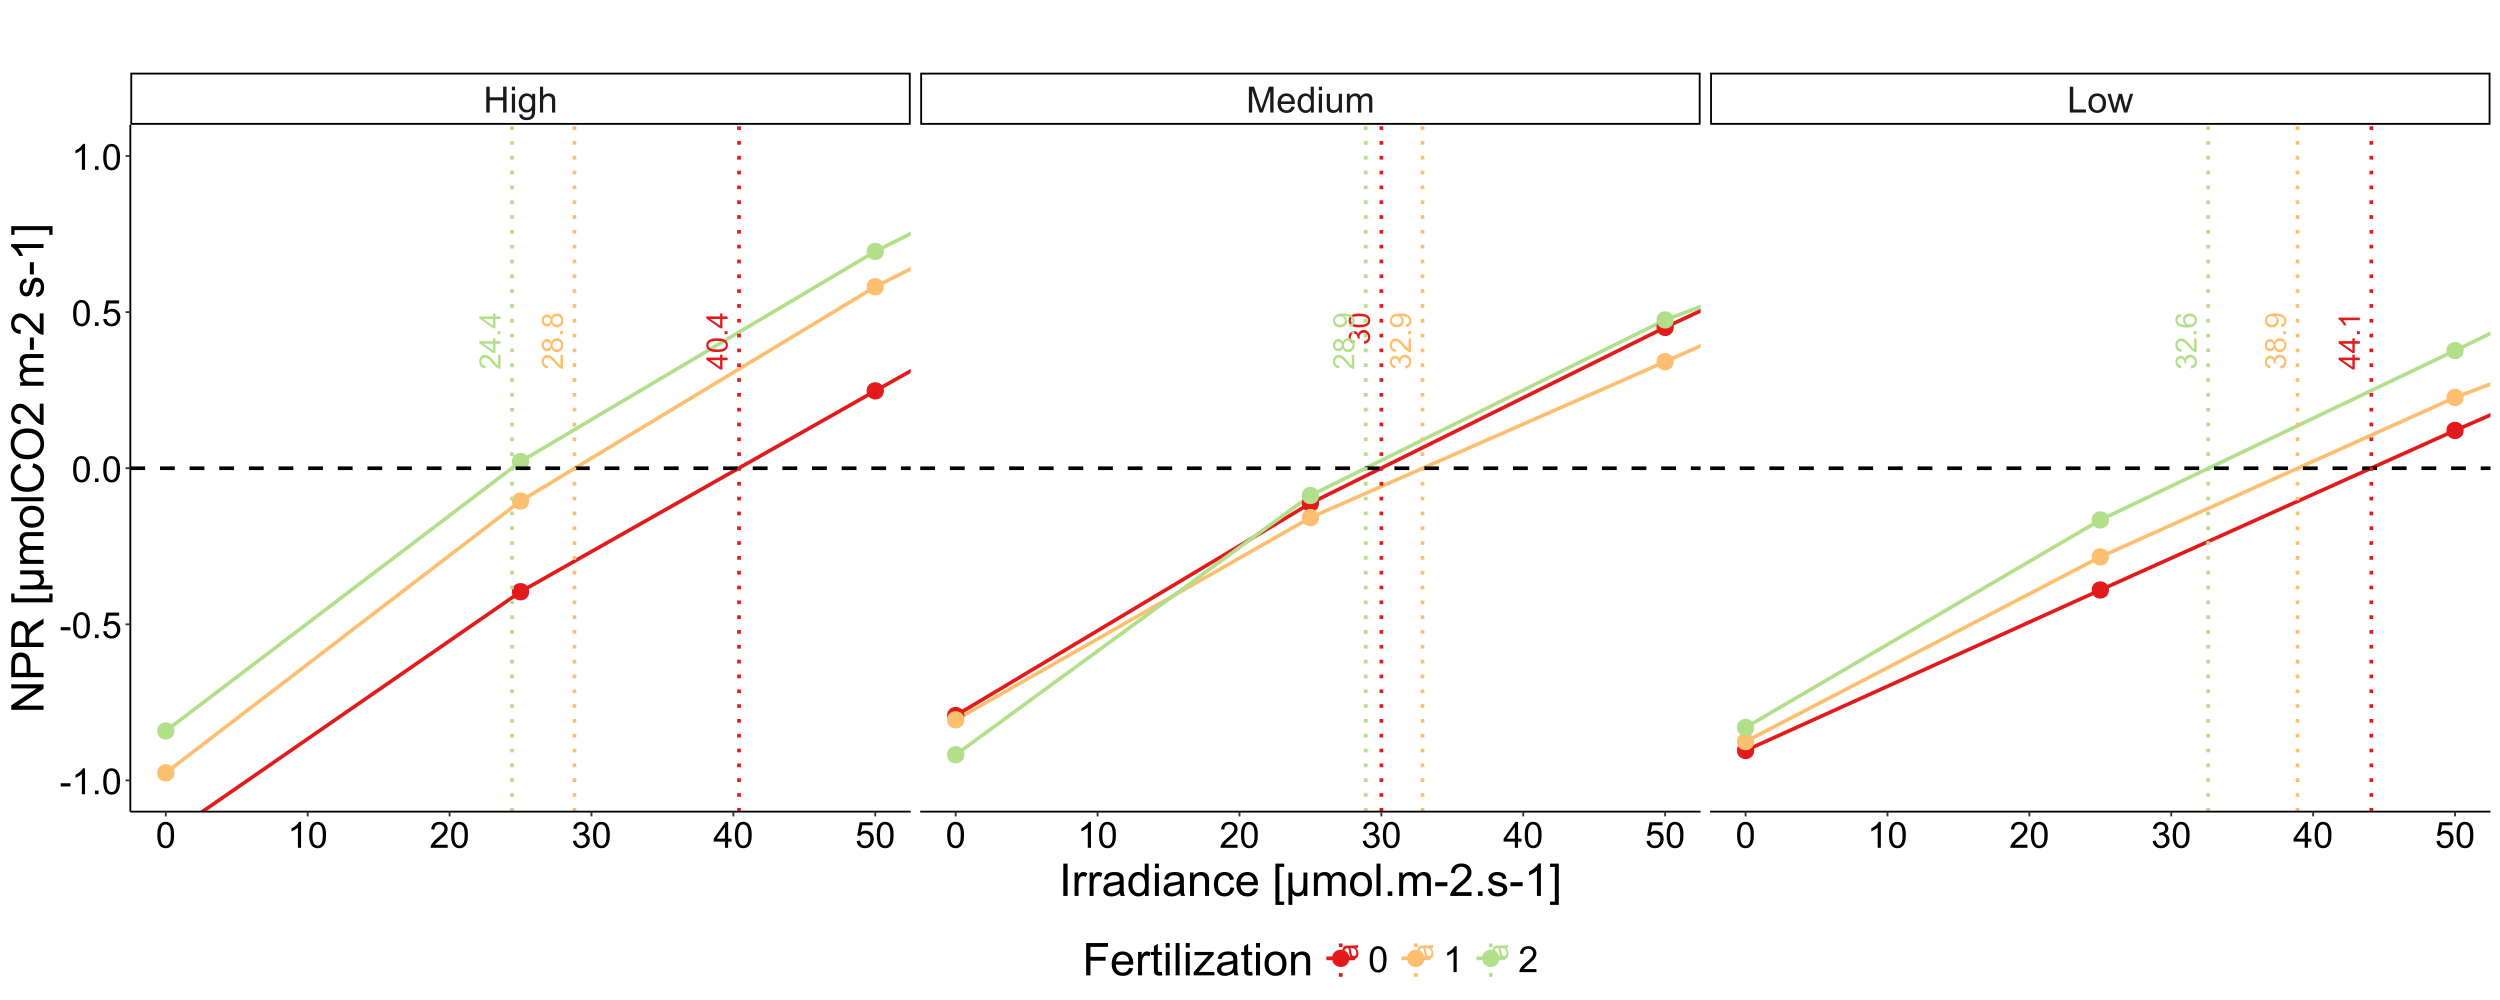 <?xml version="1.0" encoding="UTF-8"?>
<svg xmlns="http://www.w3.org/2000/svg" xmlns:xlink="http://www.w3.org/1999/xlink" width="1440" height="576" viewBox="0 0 1440 576">
<defs>
<g>
<g id="glyph-0-0">
<path d="M 0 -5.52 L -2.926 -5.52 L -2.926 -0.215 L -4.301 -0.215 L -12.219 -5.793 L -12.219 -7.02 L -4.301 -7.02 L -4.301 -8.668 L -2.926 -8.668 L -2.926 -7.02 L 0 -7.02 L 0 -5.52 M -4.301 -5.52 L -9.812 -5.52 L -4.301 -1.691 Z M -4.301 -5.52 "/>
</g>
<g id="glyph-0-1">
<path d="M -6.027 -0.707 C -7.473 -0.707 -8.633 -0.855 -9.516 -1.156 C -10.395 -1.453 -11.074 -1.895 -11.555 -2.48 C -12.031 -3.066 -12.27 -3.805 -12.27 -4.691 C -12.27 -5.348 -12.137 -5.926 -11.875 -6.418 C -11.609 -6.914 -11.23 -7.32 -10.73 -7.645 C -10.234 -7.965 -9.629 -8.219 -8.914 -8.402 C -8.199 -8.586 -7.238 -8.676 -6.027 -8.676 C -4.594 -8.676 -3.438 -8.531 -2.555 -8.234 C -1.676 -7.941 -0.992 -7.5 -0.512 -6.914 C -0.031 -6.328 0.207 -5.586 0.207 -4.691 C 0.207 -3.516 -0.215 -2.59 -1.059 -1.918 C -2.074 -1.113 -3.73 -0.707 -6.027 -0.707 M -6.027 -2.25 C -4.02 -2.25 -2.684 -2.484 -2.02 -2.953 C -1.355 -3.426 -1.023 -4.004 -1.023 -4.691 C -1.023 -5.383 -1.359 -5.961 -2.027 -6.43 C -2.691 -6.902 -4.027 -7.137 -6.027 -7.137 C -8.039 -7.137 -9.375 -6.902 -10.035 -6.43 C -10.699 -5.961 -11.027 -5.375 -11.027 -4.676 C -11.027 -3.988 -10.738 -3.438 -10.152 -3.027 C -9.41 -2.508 -8.031 -2.25 -6.027 -2.25 Z M -6.027 -2.25 "/>
</g>
<g id="glyph-0-2">
<path d="M 0 -1.551 L -1.707 -1.551 L -1.707 -3.258 L 0 -3.258 Z M 0 -1.551 "/>
</g>
<g id="glyph-0-3">
<path d="M -1.441 -8.594 L 0 -8.594 L 0 -0.516 C -0.359 -0.504 -0.707 -0.562 -1.043 -0.691 C -1.594 -0.898 -2.133 -1.227 -2.668 -1.68 C -3.199 -2.133 -3.816 -2.785 -4.52 -3.645 C -5.605 -4.973 -6.469 -5.867 -7.105 -6.336 C -7.742 -6.801 -8.344 -7.035 -8.91 -7.035 C -9.504 -7.035 -10.008 -6.824 -10.414 -6.398 C -10.824 -5.973 -11.027 -5.418 -11.027 -4.734 C -11.027 -4.012 -10.812 -3.434 -10.379 -3 C -9.945 -2.566 -9.344 -2.348 -8.578 -2.344 L -8.734 -0.801 C -9.887 -0.906 -10.762 -1.305 -11.367 -1.992 C -11.969 -2.68 -12.27 -3.605 -12.27 -4.77 C -12.27 -5.941 -11.945 -6.867 -11.297 -7.551 C -10.645 -8.234 -9.84 -8.578 -8.879 -8.578 C -8.387 -8.578 -7.906 -8.477 -7.434 -8.277 C -6.965 -8.078 -6.465 -7.746 -5.945 -7.281 C -5.422 -6.816 -4.703 -6.047 -3.793 -4.969 C -3.035 -4.066 -2.523 -3.488 -2.254 -3.234 C -1.984 -2.98 -1.715 -2.766 -1.441 -2.602 Z M -1.441 -8.594 "/>
</g>
<g id="glyph-0-4">
<path d="M -6.625 -3.016 C -6.855 -2.395 -7.18 -1.934 -7.602 -1.633 C -8.023 -1.332 -8.531 -1.184 -9.121 -1.184 C -10.008 -1.184 -10.758 -1.504 -11.363 -2.141 C -11.969 -2.781 -12.27 -3.633 -12.27 -4.691 C -12.27 -5.762 -11.961 -6.617 -11.34 -7.27 C -10.723 -7.918 -9.969 -8.242 -9.078 -8.242 C -8.512 -8.242 -8.02 -8.094 -7.598 -7.797 C -7.18 -7.5 -6.855 -7.051 -6.625 -6.445 C -6.383 -7.195 -5.988 -7.766 -5.441 -8.156 C -4.898 -8.547 -4.25 -8.746 -3.492 -8.746 C -2.449 -8.746 -1.57 -8.375 -0.859 -7.637 C -0.148 -6.895 0.207 -5.926 0.207 -4.719 C 0.207 -3.512 -0.148 -2.539 -0.863 -1.801 C -1.578 -1.062 -2.469 -0.691 -3.535 -0.691 C -4.328 -0.691 -4.996 -0.895 -5.531 -1.297 C -6.066 -1.699 -6.434 -2.273 -6.625 -3.016 M -9.168 -2.719 C -8.59 -2.719 -8.117 -2.902 -7.754 -3.277 C -7.387 -3.648 -7.203 -4.133 -7.203 -4.727 C -7.203 -5.305 -7.383 -5.777 -7.75 -6.148 C -8.113 -6.516 -8.559 -6.703 -9.086 -6.703 C -9.637 -6.703 -10.098 -6.512 -10.473 -6.133 C -10.848 -5.75 -11.035 -5.277 -11.035 -4.711 C -11.035 -4.137 -10.852 -3.664 -10.488 -3.285 C -10.121 -2.906 -9.68 -2.719 -9.168 -2.719 M -3.527 -2.234 C -3.098 -2.234 -2.684 -2.336 -2.285 -2.539 C -1.883 -2.742 -1.574 -3.043 -1.355 -3.441 C -1.137 -3.844 -1.023 -4.273 -1.023 -4.734 C -1.023 -5.453 -1.258 -6.043 -1.719 -6.512 C -2.18 -6.977 -2.766 -7.211 -3.477 -7.211 C -4.199 -7.211 -4.797 -6.969 -5.27 -6.488 C -5.742 -6.008 -5.977 -5.406 -5.977 -4.684 C -5.977 -3.98 -5.742 -3.395 -5.277 -2.93 C -4.809 -2.465 -4.227 -2.234 -3.527 -2.234 Z M -3.527 -2.234 "/>
</g>
<g id="glyph-0-5">
<path d="M -3.227 -0.719 L -3.426 -2.219 C -2.574 -2.391 -1.965 -2.684 -1.59 -3.098 C -1.211 -3.512 -1.023 -4.016 -1.023 -4.609 C -1.023 -5.316 -1.27 -5.91 -1.758 -6.398 C -2.246 -6.883 -2.855 -7.129 -3.574 -7.129 C -4.266 -7.129 -4.832 -6.902 -5.281 -6.453 C -5.727 -6 -5.953 -5.43 -5.953 -4.734 C -5.953 -4.453 -5.895 -4.098 -5.785 -3.676 L -7.102 -3.844 C -7.09 -3.941 -7.086 -4.023 -7.086 -4.086 C -7.086 -4.723 -7.254 -5.297 -7.586 -5.809 C -7.918 -6.32 -8.434 -6.578 -9.129 -6.578 C -9.68 -6.578 -10.133 -6.391 -10.496 -6.02 C -10.855 -5.645 -11.035 -5.164 -11.035 -4.578 C -11.035 -3.992 -10.852 -3.508 -10.488 -3.117 C -10.121 -2.73 -9.57 -2.477 -8.836 -2.367 L -9.102 -0.867 C -10.109 -1.051 -10.887 -1.469 -11.441 -2.117 C -11.992 -2.766 -12.27 -3.574 -12.27 -4.543 C -12.27 -5.211 -12.129 -5.824 -11.84 -6.387 C -11.555 -6.945 -11.164 -7.375 -10.668 -7.672 C -10.176 -7.969 -9.648 -8.117 -9.094 -8.117 C -8.566 -8.117 -8.086 -7.977 -7.652 -7.695 C -7.219 -7.41 -6.875 -6.992 -6.617 -6.434 C -6.453 -7.156 -6.105 -7.719 -5.582 -8.117 C -5.055 -8.52 -4.398 -8.719 -3.609 -8.719 C -2.543 -8.719 -1.637 -8.332 -0.895 -7.551 C -0.152 -6.773 0.215 -5.789 0.215 -4.602 C 0.215 -3.527 -0.102 -2.637 -0.742 -1.93 C -1.383 -1.223 -2.207 -0.816 -3.227 -0.719 Z M -3.227 -0.719 "/>
</g>
<g id="glyph-0-6">
<path d="M -2.824 -0.934 L -2.961 -2.375 C -2.281 -2.496 -1.789 -2.73 -1.484 -3.074 C -1.18 -3.422 -1.023 -3.863 -1.023 -4.402 C -1.023 -4.863 -1.133 -5.266 -1.344 -5.613 C -1.555 -5.961 -1.836 -6.246 -2.188 -6.469 C -2.543 -6.691 -3.016 -6.879 -3.617 -7.027 C -4.219 -7.176 -4.828 -7.254 -5.453 -7.254 C -5.52 -7.254 -5.617 -7.25 -5.75 -7.242 C -5.273 -6.945 -4.887 -6.535 -4.59 -6.016 C -4.293 -5.496 -4.145 -4.934 -4.145 -4.328 C -4.145 -3.316 -4.508 -2.461 -5.242 -1.758 C -5.977 -1.059 -6.945 -0.707 -8.145 -0.707 C -9.383 -0.707 -10.379 -1.074 -11.137 -1.805 C -11.891 -2.535 -12.27 -3.449 -12.27 -4.551 C -12.27 -5.348 -12.055 -6.074 -11.629 -6.73 C -11.199 -7.391 -10.59 -7.891 -9.797 -8.23 C -9.008 -8.574 -7.859 -8.746 -6.359 -8.746 C -4.797 -8.746 -3.555 -8.574 -2.629 -8.234 C -1.703 -7.898 -1 -7.391 -0.516 -6.723 C -0.035 -6.055 0.207 -5.27 0.207 -4.367 C 0.207 -3.41 -0.059 -2.633 -0.586 -2.027 C -1.117 -1.418 -1.863 -1.055 -2.824 -0.934 M -8.219 -7.078 C -9.082 -7.078 -9.766 -6.848 -10.27 -6.391 C -10.773 -5.93 -11.027 -5.379 -11.027 -4.734 C -11.027 -4.066 -10.758 -3.488 -10.211 -2.992 C -9.668 -2.496 -8.961 -2.25 -8.094 -2.25 C -7.316 -2.25 -6.684 -2.484 -6.199 -2.953 C -5.711 -3.426 -5.469 -4.004 -5.469 -4.691 C -5.469 -5.387 -5.711 -5.957 -6.199 -6.406 C -6.684 -6.852 -7.359 -7.078 -8.219 -7.078 Z M -8.219 -7.078 "/>
</g>
<g id="glyph-0-7">
<path d="M 0 -6.359 L 0 -4.859 L -9.562 -4.859 C -9.215 -4.5 -8.871 -4.023 -8.527 -3.438 C -8.184 -2.852 -7.926 -2.324 -7.754 -1.859 L -9.203 -1.859 C -9.598 -2.699 -10.074 -3.43 -10.637 -4.059 C -11.199 -4.688 -11.742 -5.133 -12.27 -5.395 L -12.27 -6.359 Z M 0 -6.359 "/>
</g>
<g id="glyph-0-8">
<path d="M -9.227 -8.496 L -9.109 -7.004 C -9.699 -6.867 -10.129 -6.68 -10.395 -6.434 C -10.824 -6.031 -11.035 -5.531 -11.035 -4.934 C -11.035 -4.457 -10.902 -4.039 -10.637 -3.676 C -10.293 -3.203 -9.789 -2.832 -9.129 -2.559 C -8.465 -2.285 -7.523 -2.145 -6.301 -2.133 C -6.852 -2.496 -7.262 -2.938 -7.527 -3.461 C -7.793 -3.98 -7.926 -4.527 -7.926 -5.102 C -7.926 -6.102 -7.559 -6.953 -6.824 -7.656 C -6.086 -8.359 -5.137 -8.711 -3.969 -8.711 C -3.199 -8.711 -2.488 -8.547 -1.828 -8.215 C -1.172 -7.883 -0.668 -7.43 -0.316 -6.852 C 0.035 -6.273 0.207 -5.617 0.207 -4.883 C 0.207 -3.633 -0.25 -2.613 -1.172 -1.824 C -2.09 -1.035 -3.605 -0.641 -5.719 -0.641 C -8.082 -0.641 -9.797 -1.078 -10.871 -1.949 C -11.805 -2.711 -12.27 -3.738 -12.27 -5.027 C -12.27 -5.988 -12 -6.777 -11.461 -7.391 C -10.922 -8.004 -10.18 -8.371 -9.227 -8.496 M -3.961 -2.367 C -3.441 -2.367 -2.949 -2.477 -2.477 -2.695 C -2.004 -2.918 -1.645 -3.223 -1.395 -3.617 C -1.148 -4.012 -1.023 -4.426 -1.023 -4.859 C -1.023 -5.492 -1.281 -6.039 -1.793 -6.492 C -2.305 -6.949 -3 -7.176 -3.875 -7.176 C -4.723 -7.176 -5.387 -6.953 -5.871 -6.5 C -6.359 -6.051 -6.602 -5.484 -6.602 -4.801 C -6.602 -4.125 -6.359 -3.547 -5.871 -3.074 C -5.387 -2.605 -4.75 -2.367 -3.961 -2.367 Z M -3.961 -2.367 "/>
</g>
<g id="glyph-0-9">
<path d="M -1.094 -6.902 C -0.621 -6.348 -0.285 -5.812 -0.09 -5.297 C 0.102 -4.785 0.199 -4.23 0.199 -3.645 C 0.199 -2.672 -0.039 -1.922 -0.512 -1.402 C -0.988 -0.879 -1.594 -0.617 -2.336 -0.617 C -2.766 -0.617 -3.164 -0.715 -3.523 -0.914 C -3.879 -1.109 -4.168 -1.367 -4.383 -1.688 C -4.602 -2.008 -4.766 -2.367 -4.875 -2.766 C -4.953 -3.062 -5.027 -3.508 -5.102 -4.102 C -5.246 -5.312 -5.418 -6.203 -5.617 -6.777 C -5.824 -6.781 -5.953 -6.785 -6.012 -6.785 C -6.621 -6.785 -7.051 -6.645 -7.301 -6.359 C -7.641 -5.977 -7.812 -5.406 -7.812 -4.652 C -7.812 -3.945 -7.688 -3.426 -7.441 -3.09 C -7.191 -2.754 -6.754 -2.504 -6.125 -2.344 L -6.328 -0.875 C -6.953 -1.008 -7.461 -1.227 -7.848 -1.535 C -8.234 -1.84 -8.531 -2.281 -8.738 -2.859 C -8.949 -3.438 -9.051 -4.105 -9.051 -4.867 C -9.051 -5.625 -8.965 -6.238 -8.785 -6.711 C -8.609 -7.184 -8.383 -7.531 -8.113 -7.754 C -7.844 -7.973 -7.504 -8.129 -7.094 -8.219 C -6.84 -8.27 -6.375 -8.293 -5.711 -8.293 L -3.711 -8.293 C -2.316 -8.293 -1.434 -8.324 -1.062 -8.391 C -0.691 -8.453 -0.34 -8.582 0 -8.77 L 0 -7.203 C -0.312 -7.047 -0.676 -6.945 -1.094 -6.902 M -4.441 -6.777 C -4.219 -6.23 -4.031 -5.414 -3.875 -4.328 C -3.789 -3.711 -3.688 -3.273 -3.574 -3.016 C -3.465 -2.762 -3.301 -2.566 -3.09 -2.426 C -2.875 -2.285 -2.637 -2.219 -2.375 -2.219 C -1.977 -2.219 -1.641 -2.367 -1.375 -2.672 C -1.109 -2.973 -0.977 -3.418 -0.977 -4 C -0.977 -4.578 -1.102 -5.094 -1.355 -5.543 C -1.605 -5.992 -1.953 -6.324 -2.391 -6.535 C -2.73 -6.695 -3.23 -6.777 -3.895 -6.777 Z M -4.441 -6.777 "/>
</g>
<g id="glyph-1-0">
<path d="M 1.664 0 L 1.664 -14.891 L 3.637 -14.891 L 3.637 -8.773 L 11.375 -8.773 L 11.375 -14.891 L 13.344 -14.891 L 13.344 0 L 11.375 0 L 11.375 -7.02 L 3.637 -7.02 L 3.637 0 Z M 1.664 0 "/>
</g>
<g id="glyph-1-1">
<path d="M 1.383 -12.785 L 1.383 -14.891 L 3.211 -14.891 L 3.211 -12.785 L 1.383 -12.785 M 1.383 0 L 1.383 -10.785 L 3.211 -10.785 L 3.211 0 Z M 1.383 0 "/>
</g>
<g id="glyph-1-2">
<path d="M 1.035 0.895 L 2.812 1.156 C 2.887 1.707 3.094 2.105 3.434 2.355 C 3.887 2.695 4.508 2.863 5.293 2.863 C 6.137 2.863 6.793 2.695 7.25 2.355 C 7.711 2.02 8.023 1.543 8.188 0.934 C 8.281 0.562 8.324 -0.219 8.316 -1.41 C 7.52 -0.469 6.523 0 5.332 0 C 3.848 0 2.703 -0.535 1.891 -1.605 C 1.078 -2.676 0.672 -3.957 0.672 -5.453 C 0.672 -6.484 0.855 -7.434 1.23 -8.305 C 1.602 -9.172 2.141 -9.844 2.848 -10.32 C 3.555 -10.793 4.387 -11.031 5.344 -11.031 C 6.613 -11.031 7.664 -10.516 8.492 -9.484 L 8.492 -10.785 L 10.176 -10.785 L 10.176 -1.461 C 10.176 0.215 10.004 1.406 9.664 2.109 C 9.32 2.809 8.781 3.363 8.039 3.77 C 7.297 4.176 6.387 4.379 5.301 4.379 C 4.016 4.379 2.977 4.086 2.184 3.508 C 1.391 2.93 1.008 2.059 1.035 0.895 M 2.551 -5.586 C 2.551 -4.172 2.832 -3.137 3.391 -2.488 C 3.953 -1.84 4.66 -1.512 5.504 -1.512 C 6.344 -1.512 7.047 -1.836 7.617 -2.484 C 8.188 -3.129 8.469 -4.145 8.469 -5.523 C 8.469 -6.844 8.176 -7.84 7.594 -8.512 C 7.008 -9.18 6.301 -9.516 5.473 -9.516 C 4.66 -9.516 3.973 -9.188 3.402 -8.527 C 2.832 -7.867 2.551 -6.887 2.551 -5.586 Z M 2.551 -5.586 "/>
</g>
<g id="glyph-1-3">
<path d="M 1.371 0 L 1.371 -14.891 L 3.199 -14.891 L 3.199 -9.547 C 4.051 -10.535 5.129 -11.031 6.43 -11.031 C 7.227 -11.031 7.922 -10.871 8.512 -10.559 C 9.102 -10.242 9.523 -9.809 9.773 -9.254 C 10.031 -8.695 10.156 -7.891 10.156 -6.836 L 10.156 0 L 8.328 0 L 8.328 -6.836 C 8.328 -7.75 8.129 -8.414 7.734 -8.832 C 7.336 -9.246 6.777 -9.457 6.055 -9.457 C 5.512 -9.457 5 -9.316 4.523 -9.035 C 4.047 -8.754 3.707 -8.371 3.504 -7.891 C 3.301 -7.41 3.199 -6.746 3.199 -5.902 L 3.199 0 Z M 1.371 0 "/>
</g>
<g id="glyph-1-4">
<path d="M 1.543 0 L 1.543 -14.891 L 4.508 -14.891 L 8.035 -4.348 C 8.359 -3.363 8.594 -2.629 8.746 -2.145 C 8.914 -2.684 9.18 -3.48 9.535 -4.531 L 13.102 -14.891 L 15.754 -14.891 L 15.754 0 L 13.852 0 L 13.852 -12.461 L 9.527 0 L 7.75 0 L 3.441 -12.676 L 3.441 0 Z M 1.543 0 "/>
</g>
<g id="glyph-1-5">
<path d="M 8.754 -3.473 L 10.645 -3.238 C 10.348 -2.137 9.793 -1.281 8.988 -0.672 C 8.184 -0.062 7.152 0.242 5.902 0.242 C 4.324 0.242 3.07 -0.242 2.148 -1.215 C 1.223 -2.184 0.762 -3.547 0.762 -5.301 C 0.762 -7.117 1.23 -8.523 2.164 -9.527 C 3.098 -10.527 4.309 -11.031 5.801 -11.031 C 7.242 -11.031 8.418 -10.539 9.332 -9.559 C 10.246 -8.574 10.703 -7.195 10.703 -5.414 C 10.703 -5.305 10.703 -5.141 10.695 -4.926 L 2.652 -4.926 C 2.719 -3.742 3.055 -2.832 3.656 -2.203 C 4.258 -1.574 5.012 -1.258 5.91 -1.258 C 6.582 -1.258 7.152 -1.434 7.629 -1.789 C 8.102 -2.141 8.477 -2.703 8.754 -3.473 M 2.754 -6.43 L 8.773 -6.43 C 8.695 -7.336 8.465 -8.016 8.086 -8.469 C 7.504 -9.176 6.746 -9.527 5.82 -9.527 C 4.98 -9.527 4.273 -9.246 3.703 -8.684 C 3.129 -8.121 2.812 -7.371 2.754 -6.43 Z M 2.754 -6.43 "/>
</g>
<g id="glyph-1-6">
<path d="M 8.367 0 L 8.367 -1.359 C 7.684 -0.293 6.68 0.242 5.352 0.242 C 4.492 0.242 3.703 0.008 2.98 -0.469 C 2.258 -0.941 1.703 -1.602 1.305 -2.453 C 0.91 -3.301 0.711 -4.277 0.711 -5.383 C 0.711 -6.461 0.891 -7.438 1.25 -8.312 C 1.609 -9.191 2.145 -9.863 2.863 -10.328 C 3.582 -10.797 4.383 -11.031 5.27 -11.031 C 5.922 -11.031 6.5 -10.891 7.008 -10.617 C 7.516 -10.344 7.93 -9.988 8.246 -9.547 L 8.246 -14.891 L 10.066 -14.891 L 10.066 0 L 8.367 0 M 2.59 -5.383 C 2.59 -4 2.883 -2.969 3.465 -2.285 C 4.047 -1.602 4.734 -1.258 5.523 -1.258 C 6.324 -1.258 7.004 -1.586 7.562 -2.238 C 8.121 -2.895 8.398 -3.891 8.398 -5.23 C 8.398 -6.707 8.113 -7.789 7.547 -8.48 C 6.977 -9.172 6.277 -9.516 5.445 -9.516 C 4.633 -9.516 3.953 -9.184 3.406 -8.52 C 2.863 -7.859 2.59 -6.812 2.59 -5.383 Z M 2.59 -5.383 "/>
</g>
<g id="glyph-1-7">
<path d="M 8.441 0 L 8.441 -1.586 C 7.602 -0.367 6.461 0.242 5.016 0.242 C 4.379 0.242 3.785 0.121 3.234 -0.121 C 2.684 -0.367 2.273 -0.672 2.008 -1.039 C 1.738 -1.41 1.551 -1.863 1.441 -2.398 C 1.367 -2.754 1.332 -3.324 1.332 -4.102 L 1.332 -10.785 L 3.16 -10.785 L 3.16 -4.805 C 3.16 -3.848 3.195 -3.207 3.27 -2.875 C 3.387 -2.395 3.629 -2.016 4 -1.742 C 4.375 -1.469 4.836 -1.332 5.383 -1.332 C 5.93 -1.332 6.445 -1.473 6.926 -1.75 C 7.406 -2.031 7.746 -2.414 7.945 -2.898 C 8.148 -3.383 8.246 -4.086 8.246 -5.008 L 8.246 -10.785 L 10.074 -10.785 L 10.074 0 Z M 8.441 0 "/>
</g>
<g id="glyph-1-8">
<path d="M 1.371 0 L 1.371 -10.785 L 3.008 -10.785 L 3.008 -9.273 C 3.344 -9.801 3.797 -10.227 4.355 -10.547 C 4.918 -10.867 5.559 -11.031 6.277 -11.031 C 7.074 -11.031 7.73 -10.863 8.242 -10.531 C 8.754 -10.199 9.113 -9.738 9.324 -9.141 C 10.176 -10.398 11.285 -11.031 12.656 -11.031 C 13.723 -11.031 14.547 -10.734 15.121 -10.141 C 15.699 -9.547 15.984 -8.637 15.984 -7.402 L 15.984 0 L 14.168 0 L 14.168 -6.793 C 14.168 -7.527 14.109 -8.051 13.992 -8.375 C 13.871 -8.695 13.656 -8.953 13.344 -9.152 C 13.035 -9.348 12.668 -9.445 12.25 -9.445 C 11.488 -9.445 10.859 -9.191 10.359 -8.688 C 9.859 -8.184 9.609 -7.375 9.609 -6.266 L 9.609 0 L 7.781 0 L 7.781 -7.008 C 7.781 -7.82 7.629 -8.43 7.332 -8.836 C 7.035 -9.242 6.547 -9.445 5.871 -9.445 C 5.355 -9.445 4.879 -9.309 4.445 -9.039 C 4.008 -8.77 3.691 -8.371 3.492 -7.852 C 3.297 -7.328 3.199 -6.578 3.199 -5.598 L 3.199 0 Z M 1.371 0 "/>
</g>
<g id="glyph-1-9">
<path d="M 1.523 0 L 1.523 -14.891 L 3.492 -14.891 L 3.492 -1.758 L 10.828 -1.758 L 10.828 0 Z M 1.523 0 "/>
</g>
<g id="glyph-1-10">
<path d="M 0.691 -5.395 C 0.691 -7.391 1.246 -8.871 2.355 -9.832 C 3.285 -10.629 4.414 -11.031 5.75 -11.031 C 7.23 -11.031 8.441 -10.543 9.383 -9.57 C 10.324 -8.602 10.797 -7.258 10.797 -5.547 C 10.797 -4.156 10.586 -3.066 10.172 -2.27 C 9.754 -1.473 9.148 -0.855 8.352 -0.418 C 7.559 0.023 6.691 0.242 5.75 0.242 C 4.238 0.242 3.02 -0.242 2.086 -1.207 C 1.156 -2.176 0.691 -3.57 0.691 -5.395 M 2.57 -5.395 C 2.57 -4.012 2.871 -2.977 3.473 -2.289 C 4.074 -1.602 4.836 -1.258 5.75 -1.258 C 6.656 -1.258 7.41 -1.605 8.012 -2.297 C 8.617 -2.984 8.918 -4.039 8.918 -5.453 C 8.918 -6.789 8.613 -7.797 8.008 -8.484 C 7.402 -9.172 6.648 -9.516 5.75 -9.516 C 4.836 -9.516 4.074 -9.176 3.473 -8.492 C 2.871 -7.809 2.57 -6.773 2.57 -5.395 Z M 2.57 -5.395 "/>
</g>
<g id="glyph-1-11">
<path d="M 3.363 0 L 0.062 -10.785 L 1.949 -10.785 L 3.668 -4.559 L 4.305 -2.246 C 4.332 -2.359 4.52 -3.102 4.863 -4.469 L 6.582 -10.785 L 8.461 -10.785 L 10.074 -4.531 L 10.613 -2.469 L 11.234 -4.551 L 13.082 -10.785 L 14.859 -10.785 L 11.488 0 L 9.586 0 L 7.871 -6.461 L 7.453 -8.297 L 5.27 0 Z M 3.363 0 "/>
</g>
<g id="glyph-1-12">
<path d="M 0.863 -7.344 C 0.863 -9.102 1.043 -10.52 1.406 -11.594 C 1.77 -12.668 2.309 -13.496 3.023 -14.078 C 3.734 -14.66 4.633 -14.949 5.719 -14.949 C 6.516 -14.949 7.219 -14.789 7.82 -14.469 C 8.422 -14.145 8.922 -13.684 9.312 -13.078 C 9.707 -12.469 10.016 -11.73 10.238 -10.863 C 10.461 -9.992 10.574 -8.82 10.574 -7.344 C 10.574 -5.598 10.395 -4.188 10.035 -3.113 C 9.676 -2.039 9.141 -1.211 8.426 -0.625 C 7.711 -0.039 6.809 0.254 5.719 0.254 C 4.281 0.254 3.156 -0.262 2.336 -1.289 C 1.355 -2.527 0.863 -4.547 0.863 -7.344 M 2.742 -7.344 C 2.742 -4.898 3.027 -3.273 3.602 -2.461 C 4.172 -1.652 4.879 -1.25 5.719 -1.25 C 6.559 -1.25 7.262 -1.656 7.836 -2.469 C 8.406 -3.281 8.695 -4.906 8.695 -7.344 C 8.695 -9.793 8.406 -11.422 7.836 -12.227 C 7.262 -13.035 6.551 -13.438 5.699 -13.438 C 4.859 -13.438 4.188 -13.082 3.688 -12.371 C 3.059 -11.465 2.742 -9.789 2.742 -7.344 Z M 2.742 -7.344 "/>
</g>
<g id="glyph-1-13">
<path d="M 7.75 0 L 5.922 0 L 5.922 -11.648 C 5.48 -11.23 4.902 -10.809 4.188 -10.391 C 3.477 -9.969 2.832 -9.656 2.266 -9.445 L 2.266 -11.211 C 3.289 -11.691 4.18 -12.277 4.945 -12.961 C 5.711 -13.645 6.254 -14.309 6.57 -14.949 L 7.75 -14.949 Z M 7.75 0 "/>
</g>
<g id="glyph-1-14">
<path d="M 10.473 -1.758 L 10.473 0 L 0.629 0 C 0.617 -0.441 0.688 -0.863 0.844 -1.27 C 1.094 -1.941 1.496 -2.602 2.047 -3.25 C 2.598 -3.898 3.395 -4.652 4.438 -5.504 C 6.055 -6.832 7.148 -7.883 7.719 -8.656 C 8.289 -9.434 8.57 -10.168 8.57 -10.855 C 8.57 -11.582 8.312 -12.191 7.797 -12.691 C 7.277 -13.188 6.602 -13.438 5.77 -13.438 C 4.887 -13.438 4.184 -13.172 3.656 -12.645 C 3.129 -12.117 2.859 -11.387 2.855 -10.449 L 0.977 -10.645 C 1.105 -12.047 1.586 -13.113 2.426 -13.848 C 3.266 -14.582 4.395 -14.949 5.809 -14.949 C 7.238 -14.949 8.367 -14.555 9.203 -13.762 C 10.035 -12.969 10.449 -11.988 10.449 -10.816 C 10.449 -10.219 10.328 -9.637 10.086 -9.059 C 9.84 -8.484 9.438 -7.879 8.871 -7.242 C 8.305 -6.605 7.367 -5.73 6.055 -4.621 C 4.957 -3.699 4.254 -3.074 3.941 -2.746 C 3.629 -2.418 3.371 -2.09 3.168 -1.758 Z M 10.473 -1.758 "/>
</g>
<g id="glyph-1-15">
<path d="M 0.875 -3.93 L 2.703 -4.176 C 2.91 -3.137 3.27 -2.391 3.773 -1.934 C 4.277 -1.477 4.891 -1.25 5.617 -1.25 C 6.477 -1.25 7.203 -1.547 7.797 -2.145 C 8.387 -2.738 8.684 -3.477 8.684 -4.355 C 8.684 -5.195 8.41 -5.891 7.859 -6.434 C 7.312 -6.98 6.613 -7.25 5.77 -7.25 C 5.422 -7.25 4.992 -7.184 4.48 -7.047 L 4.684 -8.652 C 4.805 -8.641 4.902 -8.633 4.977 -8.633 C 5.754 -8.633 6.457 -8.836 7.078 -9.242 C 7.703 -9.648 8.012 -10.273 8.012 -11.121 C 8.012 -11.793 7.785 -12.348 7.332 -12.785 C 6.879 -13.227 6.293 -13.445 5.574 -13.445 C 4.863 -13.445 4.273 -13.223 3.797 -12.777 C 3.324 -12.328 3.02 -11.66 2.883 -10.766 L 1.055 -11.09 C 1.281 -12.316 1.789 -13.266 2.578 -13.938 C 3.371 -14.613 4.355 -14.949 5.535 -14.949 C 6.348 -14.949 7.098 -14.777 7.781 -14.426 C 8.465 -14.078 8.988 -13.602 9.348 -13 C 9.711 -12.398 9.891 -11.758 9.891 -11.082 C 9.891 -10.438 9.719 -9.852 9.375 -9.324 C 9.027 -8.797 8.52 -8.375 7.84 -8.062 C 8.723 -7.859 9.406 -7.438 9.891 -6.801 C 10.379 -6.16 10.625 -5.359 10.625 -4.398 C 10.625 -3.098 10.148 -1.996 9.203 -1.094 C 8.254 -0.188 7.055 0.266 5.605 0.266 C 4.301 0.266 3.215 -0.125 2.352 -0.902 C 1.488 -1.684 0.996 -2.691 0.875 -3.93 Z M 0.875 -3.93 "/>
</g>
<g id="glyph-1-16">
<path d="M 6.723 0 L 6.723 -3.566 L 0.266 -3.566 L 0.266 -5.242 L 7.059 -14.891 L 8.551 -14.891 L 8.551 -5.242 L 10.562 -5.242 L 10.562 -3.566 L 8.551 -3.566 L 8.551 0 L 6.723 0 M 6.723 -5.242 L 6.723 -11.953 L 2.062 -5.242 Z M 6.723 -5.242 "/>
</g>
<g id="glyph-1-17">
<path d="M 0.863 -3.898 L 2.781 -4.062 C 2.926 -3.129 3.254 -2.426 3.773 -1.953 C 4.289 -1.484 4.914 -1.25 5.648 -1.25 C 6.527 -1.25 7.273 -1.582 7.883 -2.246 C 8.492 -2.906 8.797 -3.789 8.797 -4.887 C 8.797 -5.93 8.504 -6.75 7.918 -7.352 C 7.332 -7.957 6.562 -8.258 5.617 -8.258 C 5.027 -8.258 4.496 -8.125 4.023 -7.855 C 3.547 -7.59 3.176 -7.242 2.906 -6.816 L 1.188 -7.039 L 2.629 -14.688 L 10.035 -14.688 L 10.035 -12.938 L 4.094 -12.938 L 3.289 -8.938 C 4.184 -9.559 5.121 -9.871 6.105 -9.871 C 7.402 -9.871 8.5 -9.422 9.395 -8.52 C 10.289 -7.621 10.734 -6.461 10.734 -5.047 C 10.734 -3.699 10.344 -2.535 9.559 -1.555 C 8.602 -0.348 7.301 0.254 5.648 0.254 C 4.293 0.254 3.188 -0.125 2.332 -0.883 C 1.473 -1.641 0.984 -2.648 0.863 -3.898 Z M 0.863 -3.898 "/>
</g>
<g id="glyph-1-18">
<path d="M 0.66 -4.469 L 0.66 -6.309 L 6.277 -6.309 L 6.277 -4.469 Z M 0.66 -4.469 "/>
</g>
<g id="glyph-1-19">
<path d="M 1.891 0 L 1.891 -2.082 L 3.973 -2.082 L 3.973 0 Z M 1.891 0 "/>
</g>
<g id="glyph-2-0">
<path d="M 2.426 0 L 2.426 -18.609 L 4.887 -18.609 L 4.887 0 Z M 2.426 0 "/>
</g>
<g id="glyph-2-1">
<path d="M 1.688 0 L 1.688 -13.484 L 3.746 -13.484 L 3.746 -11.438 C 4.27 -12.395 4.754 -13.023 5.199 -13.328 C 5.645 -13.633 6.133 -13.789 6.664 -13.789 C 7.434 -13.789 8.219 -13.543 9.016 -13.051 L 8.227 -10.93 C 7.668 -11.262 7.109 -11.426 6.551 -11.426 C 6.051 -11.426 5.602 -11.277 5.203 -10.977 C 4.809 -10.676 4.523 -10.258 4.355 -9.727 C 4.102 -8.914 3.973 -8.023 3.973 -7.059 L 3.973 0 Z M 1.688 0 "/>
</g>
<g id="glyph-2-2">
<path d="M 10.512 -1.664 C 9.664 -0.945 8.852 -0.438 8.066 -0.141 C 7.285 0.156 6.445 0.305 5.547 0.305 C 4.066 0.305 2.93 -0.059 2.133 -0.781 C 1.336 -1.504 0.938 -2.43 0.938 -3.555 C 0.938 -4.215 1.09 -4.816 1.391 -5.363 C 1.691 -5.91 2.086 -6.348 2.57 -6.68 C 3.059 -7.008 3.605 -7.258 4.215 -7.426 C 4.664 -7.547 5.34 -7.66 6.246 -7.77 C 8.09 -7.988 9.449 -8.25 10.32 -8.555 C 10.328 -8.871 10.336 -9.07 10.336 -9.152 C 10.336 -10.086 10.117 -10.738 9.688 -11.121 C 9.102 -11.637 8.234 -11.895 7.086 -11.895 C 6.008 -11.895 5.215 -11.707 4.703 -11.332 C 4.191 -10.953 3.812 -10.289 3.566 -9.332 L 1.332 -9.637 C 1.535 -10.594 1.871 -11.363 2.336 -11.953 C 2.801 -12.539 3.473 -12.992 4.355 -13.312 C 5.234 -13.629 6.254 -13.789 7.414 -13.789 C 8.566 -13.789 9.5 -13.652 10.219 -13.383 C 10.938 -13.109 11.469 -12.77 11.805 -12.359 C 12.145 -11.949 12.383 -11.43 12.516 -10.805 C 12.594 -10.414 12.633 -9.711 12.633 -8.695 L 12.633 -5.648 C 12.633 -3.523 12.68 -2.18 12.777 -1.617 C 12.875 -1.055 13.066 -0.516 13.355 0 L 10.969 0 C 10.73 -0.473 10.578 -1.027 10.512 -1.664 M 10.32 -6.766 C 9.492 -6.43 8.246 -6.141 6.59 -5.902 C 5.648 -5.77 4.984 -5.617 4.594 -5.445 C 4.207 -5.277 3.906 -5.031 3.695 -4.703 C 3.484 -4.379 3.375 -4.016 3.375 -3.617 C 3.375 -3.008 3.609 -2.5 4.07 -2.094 C 4.531 -1.688 5.203 -1.484 6.094 -1.484 C 6.973 -1.484 7.758 -1.68 8.441 -2.062 C 9.129 -2.449 9.633 -2.977 9.953 -3.645 C 10.199 -4.16 10.32 -4.922 10.32 -5.93 Z M 10.32 -6.766 "/>
</g>
<g id="glyph-2-3">
<path d="M 10.461 0 L 10.461 -1.703 C 9.605 -0.363 8.348 0.305 6.691 0.305 C 5.617 0.305 4.629 0.008 3.727 -0.586 C 2.824 -1.176 2.125 -2.004 1.633 -3.066 C 1.137 -4.129 0.891 -5.348 0.891 -6.727 C 0.891 -8.074 1.113 -9.297 1.562 -10.391 C 2.012 -11.488 2.684 -12.328 3.578 -12.91 C 4.477 -13.496 5.48 -13.789 6.59 -13.789 C 7.402 -13.789 8.125 -13.617 8.758 -13.273 C 9.395 -12.93 9.91 -12.484 10.309 -11.934 L 10.309 -18.609 L 12.582 -18.609 L 12.582 0 L 10.461 0 M 3.238 -6.727 C 3.238 -5 3.602 -3.711 4.328 -2.855 C 5.059 -2 5.914 -1.574 6.906 -1.574 C 7.906 -1.574 8.754 -1.984 9.453 -2.801 C 10.148 -3.617 10.5 -4.863 10.5 -6.539 C 10.5 -8.383 10.145 -9.738 9.434 -10.602 C 8.723 -11.465 7.844 -11.895 6.805 -11.895 C 5.789 -11.895 4.941 -11.48 4.258 -10.652 C 3.578 -9.82 3.238 -8.516 3.238 -6.727 Z M 3.238 -6.727 "/>
</g>
<g id="glyph-2-4">
<path d="M 1.727 -15.984 L 1.727 -18.609 L 4.012 -18.609 L 4.012 -15.984 L 1.727 -15.984 M 1.727 0 L 1.727 -13.484 L 4.012 -13.484 L 4.012 0 Z M 1.727 0 "/>
</g>
<g id="glyph-2-5">
<path d="M 1.715 0 L 1.715 -13.484 L 3.77 -13.484 L 3.77 -11.566 C 4.762 -13.047 6.191 -13.789 8.062 -13.789 C 8.875 -13.789 9.621 -13.641 10.301 -13.348 C 10.984 -13.059 11.492 -12.676 11.832 -12.199 C 12.172 -11.727 12.406 -11.164 12.543 -10.512 C 12.629 -10.09 12.672 -9.348 12.672 -8.289 L 12.672 0 L 10.383 0 L 10.383 -8.203 C 10.383 -9.133 10.297 -9.828 10.117 -10.289 C 9.941 -10.75 9.625 -11.117 9.172 -11.395 C 8.719 -11.668 8.188 -11.805 7.578 -11.805 C 6.605 -11.805 5.766 -11.496 5.059 -10.879 C 4.352 -10.262 4 -9.09 4 -7.363 L 4 0 Z M 1.715 0 "/>
</g>
<g id="glyph-2-6">
<path d="M 10.512 -4.938 L 12.758 -4.648 C 12.512 -3.098 11.887 -1.887 10.875 -1.008 C 9.863 -0.133 8.621 0.305 7.148 0.305 C 5.301 0.305 3.82 -0.297 2.699 -1.504 C 1.578 -2.711 1.016 -4.438 1.016 -6.691 C 1.016 -8.145 1.258 -9.422 1.738 -10.512 C 2.223 -11.602 2.957 -12.422 3.941 -12.969 C 4.93 -13.516 6 -13.789 7.16 -13.789 C 8.625 -13.789 9.82 -13.418 10.754 -12.676 C 11.684 -11.938 12.281 -10.883 12.543 -9.523 L 10.32 -9.18 C 10.109 -10.086 9.734 -10.766 9.199 -11.223 C 8.66 -11.68 8.012 -11.906 7.25 -11.906 C 6.098 -11.906 5.164 -11.496 4.445 -10.672 C 3.723 -9.844 3.363 -8.539 3.363 -6.754 C 3.363 -4.941 3.711 -3.625 4.406 -2.805 C 5.098 -1.984 6.004 -1.574 7.121 -1.574 C 8.02 -1.574 8.77 -1.848 9.367 -2.398 C 9.969 -2.949 10.352 -3.797 10.512 -4.938 Z M 10.512 -4.938 "/>
</g>
<g id="glyph-2-7">
<path d="M 10.945 -4.344 L 13.305 -4.051 C 12.934 -2.672 12.242 -1.598 11.234 -0.836 C 10.227 -0.078 8.941 0.305 7.375 0.305 C 5.402 0.305 3.84 -0.301 2.684 -1.516 C 1.531 -2.73 0.953 -4.434 0.953 -6.625 C 0.953 -8.895 1.535 -10.656 2.703 -11.906 C 3.871 -13.16 5.387 -13.789 7.25 -13.789 C 9.051 -13.789 10.523 -13.172 11.668 -11.945 C 12.809 -10.719 13.383 -8.992 13.383 -6.766 C 13.383 -6.633 13.375 -6.43 13.367 -6.156 L 3.312 -6.156 C 3.398 -4.676 3.816 -3.543 4.57 -2.754 C 5.324 -1.969 6.262 -1.574 7.391 -1.574 C 8.227 -1.574 8.941 -1.793 9.535 -2.234 C 10.125 -2.676 10.598 -3.375 10.945 -4.344 M 3.441 -8.035 L 10.969 -8.035 C 10.867 -9.172 10.578 -10.02 10.105 -10.586 C 9.379 -11.469 8.434 -11.906 7.273 -11.906 C 6.227 -11.906 5.344 -11.559 4.629 -10.855 C 3.914 -10.152 3.516 -9.211 3.441 -8.035 Z M 3.441 -8.035 "/>
</g>
<g id="glyph-2-8">
</g>
<g id="glyph-2-9">
<path d="M 1.766 5.168 L 1.766 -18.609 L 6.805 -18.609 L 6.805 -16.719 L 4.051 -16.719 L 4.051 3.273 L 6.805 3.273 L 6.805 5.168 Z M 1.766 5.168 "/>
</g>
<g id="glyph-2-10">
<path d="M 12.922 -13.484 L 12.922 0 L 10.879 0 L 10.879 -1.602 C 10.441 -0.922 10.004 -0.457 9.57 -0.203 C 8.98 0.145 8.289 0.316 7.504 0.316 C 6.801 0.316 6.18 0.176 5.637 -0.102 C 5.23 -0.312 4.781 -0.73 4.289 -1.359 L 4.289 5.168 L 2.031 5.168 L 2.031 -13.484 L 4.289 -13.484 L 4.289 -7.77 C 4.289 -5.695 4.402 -4.352 4.621 -3.738 C 4.84 -3.125 5.199 -2.641 5.695 -2.285 C 6.188 -1.93 6.758 -1.75 7.402 -1.75 C 8.078 -1.75 8.684 -1.938 9.219 -2.312 C 9.75 -2.684 10.125 -3.164 10.348 -3.75 C 10.566 -4.34 10.676 -5.668 10.676 -7.73 L 10.676 -13.484 Z M 12.922 -13.484 "/>
</g>
<g id="glyph-2-11">
<path d="M 1.715 0 L 1.715 -13.484 L 3.758 -13.484 L 3.758 -11.59 C 4.18 -12.25 4.742 -12.781 5.445 -13.184 C 6.148 -13.586 6.949 -13.789 7.844 -13.789 C 8.844 -13.789 9.664 -13.578 10.301 -13.164 C 10.941 -12.75 11.391 -12.172 11.656 -11.426 C 12.719 -13 14.109 -13.789 15.82 -13.789 C 17.156 -13.789 18.184 -13.418 18.902 -12.676 C 19.621 -11.938 19.984 -10.797 19.984 -9.254 L 19.984 0 L 17.711 0 L 17.711 -8.492 C 17.711 -9.406 17.637 -10.066 17.488 -10.469 C 17.34 -10.871 17.07 -11.191 16.68 -11.438 C 16.293 -11.684 15.836 -11.805 15.312 -11.805 C 14.363 -11.805 13.574 -11.492 12.949 -10.859 C 12.324 -10.23 12.008 -9.223 12.008 -7.832 L 12.008 0 L 9.727 0 L 9.727 -8.758 C 9.727 -9.773 9.539 -10.535 9.164 -11.047 C 8.793 -11.551 8.184 -11.805 7.336 -11.805 C 6.695 -11.805 6.102 -11.637 5.555 -11.297 C 5.008 -10.961 4.613 -10.465 4.367 -9.812 C 4.121 -9.16 4 -8.223 4 -6.996 L 4 0 Z M 1.715 0 "/>
</g>
<g id="glyph-2-12">
<path d="M 0.863 -6.742 C 0.863 -9.238 1.559 -11.086 2.945 -12.289 C 4.105 -13.289 5.52 -13.789 7.188 -13.789 C 9.039 -13.789 10.555 -13.18 11.73 -11.965 C 12.906 -10.75 13.496 -9.074 13.496 -6.93 C 13.496 -5.195 13.234 -3.832 12.715 -2.836 C 12.195 -1.844 11.438 -1.07 10.441 -0.52 C 9.449 0.031 8.363 0.305 7.188 0.305 C 5.297 0.305 3.773 -0.301 2.609 -1.512 C 1.445 -2.723 0.863 -4.465 0.863 -6.742 M 3.211 -6.742 C 3.211 -5.016 3.59 -3.723 4.344 -2.863 C 5.094 -2.004 6.043 -1.574 7.188 -1.574 C 8.32 -1.574 9.262 -2.008 10.016 -2.867 C 10.77 -3.734 11.148 -5.047 11.148 -6.816 C 11.148 -8.484 10.77 -9.746 10.012 -10.605 C 9.254 -11.465 8.312 -11.895 7.188 -11.895 C 6.043 -11.895 5.094 -11.469 4.344 -10.613 C 3.59 -9.758 3.211 -8.469 3.211 -6.742 Z M 3.211 -6.742 "/>
</g>
<g id="glyph-2-13">
<path d="M 1.664 0 L 1.664 -18.609 L 3.949 -18.609 L 3.949 0 Z M 1.664 0 "/>
</g>
<g id="glyph-2-14">
<path d="M 2.359 0 L 2.359 -2.602 L 4.965 -2.602 L 4.965 0 Z M 2.359 0 "/>
</g>
<g id="glyph-2-15">
<path d="M 0.824 -5.586 L 0.824 -7.883 L 7.844 -7.883 L 7.844 -5.586 Z M 0.824 -5.586 "/>
</g>
<g id="glyph-2-16">
<path d="M 13.09 -2.195 L 13.09 0 L 0.789 0 C 0.77 -0.551 0.859 -1.078 1.055 -1.586 C 1.367 -2.426 1.867 -3.25 2.559 -4.062 C 3.246 -4.875 4.246 -5.812 5.547 -6.883 C 7.57 -8.539 8.938 -9.855 9.648 -10.824 C 10.359 -11.793 10.715 -12.707 10.715 -13.57 C 10.715 -14.477 10.391 -15.242 9.742 -15.863 C 9.098 -16.484 8.25 -16.797 7.211 -16.797 C 6.109 -16.797 5.23 -16.465 4.57 -15.805 C 3.91 -15.145 3.574 -14.23 3.566 -13.062 L 1.219 -13.305 C 1.379 -15.055 1.984 -16.391 3.035 -17.309 C 4.082 -18.227 5.492 -18.688 7.262 -18.688 C 9.047 -18.688 10.461 -18.191 11.5 -17.203 C 12.543 -16.211 13.062 -14.984 13.062 -13.52 C 13.062 -12.777 12.91 -12.043 12.605 -11.324 C 12.301 -10.605 11.797 -9.848 11.09 -9.051 C 10.383 -8.258 9.207 -7.164 7.566 -5.777 C 6.195 -4.625 5.316 -3.844 4.926 -3.434 C 4.535 -3.023 4.215 -2.609 3.961 -2.195 Z M 13.09 -2.195 "/>
</g>
<g id="glyph-2-17">
<path d="M 0.801 -4.023 L 3.059 -4.379 C 3.188 -3.473 3.539 -2.781 4.121 -2.297 C 4.699 -1.816 5.508 -1.574 6.551 -1.574 C 7.602 -1.574 8.379 -1.789 8.887 -2.215 C 9.395 -2.645 9.648 -3.145 9.648 -3.719 C 9.648 -4.234 9.426 -4.641 8.977 -4.938 C 8.664 -5.141 7.883 -5.398 6.641 -5.711 C 4.965 -6.137 3.801 -6.504 3.156 -6.812 C 2.508 -7.121 2.016 -7.547 1.684 -8.094 C 1.348 -8.641 1.18 -9.242 1.18 -9.902 C 1.18 -10.504 1.316 -11.059 1.594 -11.57 C 1.867 -12.082 2.242 -12.508 2.719 -12.848 C 3.07 -13.109 3.559 -13.332 4.172 -13.516 C 4.785 -13.695 5.441 -13.789 6.145 -13.789 C 7.203 -13.789 8.133 -13.633 8.93 -13.328 C 9.73 -13.023 10.32 -12.613 10.703 -12.094 C 11.082 -11.57 11.344 -10.875 11.488 -10.004 L 9.254 -9.699 C 9.152 -10.395 8.859 -10.934 8.371 -11.324 C 7.887 -11.715 7.199 -11.906 6.309 -11.906 C 5.262 -11.906 4.512 -11.734 4.062 -11.387 C 3.613 -11.039 3.391 -10.633 3.391 -10.168 C 3.391 -9.871 3.484 -9.605 3.668 -9.367 C 3.855 -9.125 4.148 -8.922 4.547 -8.758 C 4.773 -8.676 5.445 -8.48 6.562 -8.176 C 8.18 -7.742 9.309 -7.391 9.945 -7.117 C 10.586 -6.84 11.086 -6.441 11.453 -5.914 C 11.816 -5.391 11.996 -4.738 11.996 -3.961 C 11.996 -3.199 11.773 -2.48 11.332 -1.809 C 10.887 -1.137 10.246 -0.617 9.406 -0.246 C 8.57 0.121 7.621 0.305 6.562 0.305 C 4.812 0.305 3.477 -0.059 2.559 -0.789 C 1.641 -1.516 1.055 -2.594 0.801 -4.023 Z M 0.801 -4.023 "/>
</g>
<g id="glyph-2-18">
<path d="M 9.688 0 L 7.402 0 L 7.402 -14.562 C 6.852 -14.035 6.129 -13.512 5.238 -12.988 C 4.344 -12.461 3.543 -12.07 2.832 -11.805 L 2.832 -14.016 C 4.109 -14.617 5.227 -15.344 6.184 -16.199 C 7.141 -17.055 7.816 -17.883 8.215 -18.688 L 9.688 -18.688 Z M 9.688 0 "/>
</g>
<g id="glyph-2-19">
<path d="M 5.535 5.168 L 0.496 5.168 L 0.496 3.273 L 3.25 3.273 L 3.25 -16.719 L 0.496 -16.719 L 0.496 -18.609 L 5.535 -18.609 Z M 5.535 5.168 "/>
</g>
<g id="glyph-2-20">
<path d="M 2.133 0 L 2.133 -18.609 L 14.688 -18.609 L 14.688 -16.414 L 4.594 -16.414 L 4.594 -10.652 L 13.328 -10.652 L 13.328 -8.453 L 4.594 -8.453 L 4.594 0 Z M 2.133 0 "/>
</g>
<g id="glyph-2-21">
<path d="M 6.703 -2.043 L 7.031 -0.023 C 6.391 0.109 5.812 0.18 5.305 0.18 C 4.477 0.18 3.836 0.047 3.375 -0.215 C 2.922 -0.477 2.598 -0.824 2.414 -1.25 C 2.227 -1.68 2.133 -2.578 2.133 -3.949 L 2.133 -11.703 L 0.457 -11.703 L 0.457 -13.484 L 2.133 -13.484 L 2.133 -16.82 L 4.406 -18.191 L 4.406 -13.484 L 6.703 -13.484 L 6.703 -11.703 L 4.406 -11.703 L 4.406 -3.82 C 4.406 -3.168 4.445 -2.75 4.527 -2.562 C 4.605 -2.379 4.738 -2.23 4.918 -2.121 C 5.102 -2.012 5.363 -1.953 5.699 -1.953 C 5.953 -1.953 6.289 -1.984 6.703 -2.043 Z M 6.703 -2.043 "/>
</g>
<g id="glyph-2-22">
<path d="M 0.508 0 L 0.508 -1.852 L 9.09 -11.703 C 8.117 -11.656 7.258 -11.629 6.512 -11.629 L 1.016 -11.629 L 1.016 -13.484 L 12.035 -13.484 L 12.035 -11.973 L 4.734 -3.414 L 3.328 -1.852 C 4.352 -1.93 5.312 -1.969 6.207 -1.969 L 12.441 -1.969 L 12.441 0 Z M 0.508 0 "/>
</g>
<g id="glyph-3-0">
<path d="M 0 -1.98 L -18.609 -1.98 L -18.609 -4.508 L -4 -14.281 L -18.609 -14.281 L -18.609 -16.645 L 0 -16.645 L 0 -14.117 L -14.625 -4.344 L 0 -4.344 Z M 0 -1.98 "/>
</g>
<g id="glyph-3-1">
<path d="M 0 -2.008 L -18.609 -2.008 L -18.609 -9.027 C -18.609 -10.262 -18.551 -11.207 -18.434 -11.859 C -18.281 -12.773 -17.992 -13.539 -17.562 -14.156 C -17.137 -14.773 -16.539 -15.27 -15.766 -15.648 C -14.996 -16.023 -14.152 -16.211 -13.227 -16.211 C -11.645 -16.211 -10.305 -15.707 -9.211 -14.703 C -8.113 -13.695 -7.566 -11.875 -7.566 -9.242 L -7.566 -4.469 L 0 -4.469 L 0 -2.008 M -9.762 -4.469 L -9.762 -9.281 C -9.762 -10.871 -10.059 -12 -10.652 -12.672 C -11.242 -13.34 -12.078 -13.672 -13.152 -13.672 C -13.93 -13.672 -14.598 -13.477 -15.152 -13.082 C -15.707 -12.688 -16.07 -12.172 -16.25 -11.527 C -16.359 -11.113 -16.414 -10.348 -16.414 -9.23 L -16.414 -4.469 Z M -9.762 -4.469 "/>
</g>
<g id="glyph-3-2">
<path d="M 0 -2.043 L -18.609 -2.043 L -18.609 -10.297 C -18.609 -11.953 -18.445 -13.215 -18.109 -14.078 C -17.777 -14.941 -17.184 -15.633 -16.34 -16.148 C -15.492 -16.664 -14.559 -16.922 -13.531 -16.922 C -12.211 -16.922 -11.102 -16.496 -10.195 -15.641 C -9.289 -14.785 -8.715 -13.465 -8.469 -11.68 C -8.156 -12.332 -7.844 -12.828 -7.539 -13.164 C -6.879 -13.883 -6.055 -14.566 -5.066 -15.211 L 0 -18.445 L 0 -15.348 L -3.871 -12.887 C -4.988 -12.168 -5.844 -11.574 -6.438 -11.109 C -7.027 -10.645 -7.445 -10.227 -7.68 -9.859 C -7.918 -9.488 -8.082 -9.117 -8.176 -8.734 C -8.234 -8.453 -8.266 -8 -8.266 -7.363 L -8.266 -4.508 L 0 -4.508 L 0 -2.043 M -10.398 -4.508 L -10.398 -9.801 C -10.398 -10.926 -10.516 -11.805 -10.746 -12.441 C -10.98 -13.078 -11.352 -13.559 -11.863 -13.891 C -12.375 -14.219 -12.934 -14.383 -13.531 -14.383 C -14.414 -14.383 -15.137 -14.062 -15.703 -13.426 C -16.27 -12.785 -16.555 -11.777 -16.555 -10.398 L -16.555 -4.508 Z M -10.398 -4.508 "/>
</g>
<g id="glyph-3-3">
</g>
<g id="glyph-3-4">
<path d="M 5.168 -1.766 L -18.609 -1.766 L -18.609 -6.805 L -16.719 -6.805 L -16.719 -4.051 L 3.277 -4.051 L 3.277 -6.805 L 5.168 -6.805 Z M 5.168 -1.766 "/>
</g>
<g id="glyph-3-5">
<path d="M -13.484 -12.922 L 0 -12.922 L 0 -10.879 L -1.598 -10.879 C -0.922 -10.441 -0.457 -10.004 -0.203 -9.57 C 0.145 -8.98 0.316 -8.289 0.316 -7.504 C 0.316 -6.801 0.176 -6.18 -0.102 -5.637 C -0.312 -5.23 -0.73 -4.781 -1.359 -4.289 L 5.168 -4.289 L 5.168 -2.031 L -13.484 -2.031 L -13.484 -4.293 L -7.77 -4.293 C -5.695 -4.289 -4.352 -4.402 -3.738 -4.621 C -3.125 -4.84 -2.641 -5.199 -2.285 -5.695 C -1.93 -6.188 -1.75 -6.758 -1.75 -7.402 C -1.75 -8.078 -1.938 -8.684 -2.309 -9.219 C -2.684 -9.75 -3.164 -10.125 -3.75 -10.348 C -4.34 -10.566 -5.668 -10.676 -7.73 -10.676 L -13.484 -10.676 Z M -13.484 -12.922 "/>
</g>
<g id="glyph-3-6">
<path d="M 0 -1.715 L -13.484 -1.715 L -13.484 -3.758 L -11.59 -3.758 C -12.25 -4.18 -12.781 -4.742 -13.184 -5.445 C -13.586 -6.148 -13.789 -6.949 -13.789 -7.848 C -13.789 -8.844 -13.578 -9.664 -13.164 -10.301 C -12.75 -10.941 -12.172 -11.391 -11.426 -11.656 C -13 -12.719 -13.789 -14.109 -13.785 -15.82 C -13.785 -17.156 -13.418 -18.184 -12.676 -18.902 C -11.938 -19.621 -10.797 -19.984 -9.254 -19.984 L 0 -19.984 L 0 -17.711 L -8.492 -17.711 C -9.406 -17.711 -10.066 -17.637 -10.469 -17.488 C -10.871 -17.34 -11.191 -17.07 -11.438 -16.68 C -11.684 -16.293 -11.805 -15.836 -11.805 -15.312 C -11.805 -14.363 -11.492 -13.574 -10.859 -12.949 C -10.23 -12.324 -9.223 -12.008 -7.832 -12.008 L 0 -12.008 L 0 -9.727 L -8.758 -9.727 C -9.773 -9.727 -10.535 -9.539 -11.047 -9.164 C -11.551 -8.793 -11.805 -8.184 -11.805 -7.34 C -11.805 -6.695 -11.637 -6.102 -11.297 -5.555 C -10.961 -5.008 -10.465 -4.613 -9.812 -4.367 C -9.16 -4.121 -8.223 -4 -6.996 -4 L 0 -4 Z M 0 -1.715 "/>
</g>
<g id="glyph-3-7">
<path d="M -6.742 -0.863 C -9.238 -0.863 -11.086 -1.559 -12.289 -2.945 C -13.289 -4.105 -13.789 -5.52 -13.789 -7.188 C -13.789 -9.039 -13.18 -10.555 -11.965 -11.73 C -10.75 -12.906 -9.074 -13.496 -6.93 -13.496 C -5.195 -13.496 -3.832 -13.234 -2.836 -12.715 C -1.844 -12.195 -1.07 -11.438 -0.52 -10.441 C 0.031 -9.449 0.305 -8.363 0.305 -7.188 C 0.305 -5.297 -0.301 -3.773 -1.512 -2.609 C -2.723 -1.445 -4.465 -0.863 -6.742 -0.863 M -6.742 -3.211 C -5.016 -3.211 -3.723 -3.59 -2.863 -4.344 C -2.004 -5.094 -1.574 -6.043 -1.574 -7.188 C -1.574 -8.32 -2.004 -9.262 -2.867 -10.016 C -3.73 -10.77 -5.047 -11.148 -6.816 -11.148 C -8.484 -11.148 -9.746 -10.77 -10.605 -10.012 C -11.465 -9.254 -11.895 -8.312 -11.895 -7.188 C -11.895 -6.043 -11.469 -5.094 -10.613 -4.344 C -9.758 -3.59 -8.469 -3.211 -6.742 -3.211 Z M -6.742 -3.211 "/>
</g>
<g id="glyph-3-8">
<path d="M 0 -1.664 L -18.609 -1.664 L -18.609 -3.949 L 0 -3.949 Z M 0 -1.664 "/>
</g>
<g id="glyph-3-9">
<path d="M -6.523 -15.285 L -5.902 -17.75 C -3.879 -17.23 -2.34 -16.305 -1.277 -14.961 C -0.215 -13.621 0.316 -11.98 0.316 -10.043 C 0.316 -8.035 -0.09 -6.406 -0.906 -5.148 C -1.723 -3.891 -2.906 -2.934 -4.457 -2.277 C -6.004 -1.621 -7.668 -1.293 -9.445 -1.297 C -11.383 -1.293 -13.074 -1.664 -14.516 -2.406 C -15.961 -3.145 -17.055 -4.199 -17.805 -5.566 C -18.555 -6.934 -18.93 -8.438 -18.93 -10.082 C -18.93 -11.941 -18.453 -13.508 -17.508 -14.777 C -16.559 -16.047 -15.227 -16.93 -13.508 -17.43 L -12.938 -15.008 C -14.289 -14.574 -15.277 -13.949 -15.895 -13.129 C -16.512 -12.305 -16.82 -11.273 -16.82 -10.031 C -16.82 -8.598 -16.477 -7.402 -15.793 -6.441 C -15.109 -5.48 -14.188 -4.809 -13.031 -4.418 C -11.875 -4.027 -10.684 -3.836 -9.457 -3.836 C -7.875 -3.836 -6.492 -4.066 -5.312 -4.527 C -4.133 -4.988 -3.25 -5.703 -2.664 -6.68 C -2.082 -7.652 -1.789 -8.703 -1.789 -9.84 C -1.789 -11.219 -2.188 -12.387 -2.984 -13.344 C -3.777 -14.301 -4.961 -14.945 -6.523 -15.285 Z M -6.523 -15.285 "/>
</g>
<g id="glyph-3-10">
<path d="M -9.062 -1.258 C -12.152 -1.258 -14.57 -2.086 -16.32 -3.746 C -18.066 -5.402 -18.941 -7.547 -18.941 -10.168 C -18.941 -11.887 -18.531 -13.438 -17.711 -14.816 C -16.891 -16.195 -15.746 -17.246 -14.277 -17.969 C -12.809 -18.695 -11.141 -19.055 -9.281 -19.055 C -7.395 -19.055 -5.703 -18.676 -4.215 -17.914 C -2.727 -17.152 -1.598 -16.07 -0.832 -14.676 C -0.066 -13.281 0.316 -11.773 0.316 -10.156 C 0.316 -8.406 -0.105 -6.84 -0.953 -5.461 C -1.797 -4.078 -2.953 -3.035 -4.418 -2.324 C -5.883 -1.613 -7.43 -1.258 -9.062 -1.258 M -9.027 -3.797 C -6.785 -3.797 -5.016 -4.398 -3.727 -5.605 C -2.434 -6.812 -1.789 -8.324 -1.789 -10.145 C -1.789 -11.996 -2.441 -13.523 -3.746 -14.719 C -5.047 -15.918 -6.898 -16.516 -9.293 -16.516 C -10.809 -16.516 -12.129 -16.262 -13.262 -15.75 C -14.391 -15.238 -15.266 -14.488 -15.887 -13.5 C -16.512 -12.516 -16.82 -11.41 -16.82 -10.184 C -16.82 -8.438 -16.223 -6.938 -15.023 -5.68 C -13.828 -4.426 -11.828 -3.797 -9.027 -3.797 Z M -9.027 -3.797 "/>
</g>
<g id="glyph-3-11">
<path d="M -2.195 -13.09 L 0 -13.09 L 0 -0.789 C -0.551 -0.77 -1.078 -0.859 -1.586 -1.055 C -2.426 -1.367 -3.25 -1.867 -4.062 -2.559 C -4.875 -3.246 -5.812 -4.246 -6.883 -5.547 C -8.539 -7.57 -9.855 -8.938 -10.824 -9.648 C -11.793 -10.359 -12.707 -10.715 -13.57 -10.715 C -14.477 -10.715 -15.242 -10.391 -15.863 -9.742 C -16.484 -9.098 -16.797 -8.254 -16.797 -7.211 C -16.797 -6.109 -16.465 -5.23 -15.805 -4.57 C -15.145 -3.91 -14.23 -3.574 -13.062 -3.566 L -13.305 -1.219 C -15.055 -1.379 -16.391 -1.984 -17.309 -3.035 C -18.227 -4.082 -18.688 -5.492 -18.688 -7.262 C -18.688 -9.047 -18.191 -10.461 -17.203 -11.504 C -16.211 -12.543 -14.984 -13.062 -13.52 -13.062 C -12.777 -13.062 -12.043 -12.91 -11.324 -12.605 C -10.605 -12.301 -9.848 -11.797 -9.051 -11.09 C -8.258 -10.383 -7.164 -9.207 -5.777 -7.566 C -4.625 -6.195 -3.844 -5.316 -3.434 -4.926 C -3.023 -4.535 -2.609 -4.215 -2.195 -3.961 Z M -2.195 -13.09 "/>
</g>
<g id="glyph-3-12">
<path d="M -5.586 -0.824 L -7.883 -0.824 L -7.883 -7.848 L -5.586 -7.844 Z M -5.586 -0.824 "/>
</g>
<g id="glyph-3-13">
<path d="M -4.023 -0.801 L -4.379 -3.059 C -3.473 -3.188 -2.781 -3.539 -2.297 -4.121 C -1.816 -4.699 -1.574 -5.508 -1.574 -6.551 C -1.574 -7.602 -1.789 -8.379 -2.215 -8.887 C -2.645 -9.395 -3.145 -9.648 -3.719 -9.648 C -4.234 -9.648 -4.641 -9.426 -4.938 -8.977 C -5.141 -8.664 -5.398 -7.883 -5.711 -6.641 C -6.137 -4.965 -6.504 -3.801 -6.812 -3.156 C -7.121 -2.508 -7.547 -2.016 -8.094 -1.684 C -8.641 -1.348 -9.242 -1.18 -9.902 -1.18 C -10.504 -1.18 -11.059 -1.316 -11.57 -1.594 C -12.082 -1.867 -12.508 -2.242 -12.848 -2.719 C -13.109 -3.074 -13.332 -3.559 -13.516 -4.172 C -13.695 -4.785 -13.789 -5.441 -13.789 -6.145 C -13.789 -7.203 -13.633 -8.133 -13.328 -8.93 C -13.023 -9.73 -12.613 -10.32 -12.094 -10.703 C -11.57 -11.082 -10.875 -11.344 -10.004 -11.488 L -9.699 -9.254 C -10.395 -9.152 -10.934 -8.859 -11.324 -8.371 C -11.715 -7.887 -11.906 -7.199 -11.906 -6.309 C -11.906 -5.262 -11.734 -4.512 -11.387 -4.062 C -11.039 -3.613 -10.633 -3.391 -10.168 -3.391 C -9.871 -3.391 -9.605 -3.484 -9.367 -3.668 C -9.125 -3.855 -8.922 -4.148 -8.758 -4.547 C -8.676 -4.773 -8.48 -5.445 -8.176 -6.562 C -7.742 -8.18 -7.391 -9.309 -7.117 -9.945 C -6.84 -10.586 -6.441 -11.086 -5.914 -11.453 C -5.391 -11.816 -4.738 -11.996 -3.961 -11.996 C -3.199 -11.996 -2.48 -11.773 -1.809 -11.332 C -1.137 -10.887 -0.617 -10.246 -0.246 -9.406 C 0.121 -8.57 0.305 -7.621 0.305 -6.562 C 0.305 -4.812 -0.059 -3.477 -0.785 -2.559 C -1.516 -1.641 -2.594 -1.055 -4.023 -0.801 Z M -4.023 -0.801 "/>
</g>
<g id="glyph-3-14">
<path d="M 0 -9.688 L 0 -7.402 L -14.562 -7.402 C -14.035 -6.852 -13.512 -6.129 -12.988 -5.238 C -12.461 -4.344 -12.07 -3.543 -11.805 -2.832 L -14.016 -2.832 C -14.617 -4.109 -15.344 -5.227 -16.199 -6.184 C -17.055 -7.141 -17.883 -7.816 -18.688 -8.215 L -18.688 -9.688 Z M 0 -9.688 "/>
</g>
<g id="glyph-3-15">
<path d="M 5.168 -5.535 L 5.168 -0.496 L 3.273 -0.496 L 3.273 -3.25 L -16.719 -3.25 L -16.719 -0.496 L -18.609 -0.496 L -18.609 -5.535 Z M 5.168 -5.535 "/>
</g>
</g>
<clipPath id="clip-0">
<path clip-rule="nonzero" d="M 75.074 71.891 L 524.57 71.891 L 524.57 467.496 L 75.074 467.496 Z M 75.074 71.891 "/>
</clipPath>
<clipPath id="clip-1">
<path clip-rule="nonzero" d="M 94 71.891 L 524.57 71.891 L 524.57 467.496 L 94 467.496 Z M 94 71.891 "/>
</clipPath>
<clipPath id="clip-2">
<path clip-rule="nonzero" d="M 94 71.891 L 524.57 71.891 L 524.57 447 L 94 447 Z M 94 71.891 "/>
</clipPath>
<clipPath id="clip-3">
<path clip-rule="nonzero" d="M 94 71.891 L 524.57 71.891 L 524.57 423 L 94 423 Z M 94 71.891 "/>
</clipPath>
<clipPath id="clip-4">
<path clip-rule="nonzero" d="M 75.074 268 L 524.57 268 L 524.57 271 L 75.074 271 Z M 75.074 268 "/>
</clipPath>
<clipPath id="clip-5">
<path clip-rule="nonzero" d="M 424 71.891 L 427 71.891 L 427 467.496 L 424 467.496 Z M 424 71.891 "/>
</clipPath>
<clipPath id="clip-6">
<path clip-rule="nonzero" d="M 329 71.891 L 332 71.891 L 332 467.496 L 329 467.496 Z M 329 71.891 "/>
</clipPath>
<clipPath id="clip-7">
<path clip-rule="nonzero" d="M 293 71.891 L 296 71.891 L 296 467.496 L 293 467.496 Z M 293 71.891 "/>
</clipPath>
<clipPath id="clip-8">
<path clip-rule="nonzero" d="M 530.051 71.891 L 979.547 71.891 L 979.547 467.496 L 530.051 467.496 Z M 530.051 71.891 "/>
</clipPath>
<clipPath id="clip-9">
<path clip-rule="nonzero" d="M 549 71.891 L 979.547 71.891 L 979.547 414 L 549 414 Z M 549 71.891 "/>
</clipPath>
<clipPath id="clip-10">
<path clip-rule="nonzero" d="M 549 71.891 L 979.547 71.891 L 979.547 416 L 549 416 Z M 549 71.891 "/>
</clipPath>
<clipPath id="clip-11">
<path clip-rule="nonzero" d="M 549 71.891 L 979.547 71.891 L 979.547 436 L 549 436 Z M 549 71.891 "/>
</clipPath>
<clipPath id="clip-12">
<path clip-rule="nonzero" d="M 530.051 268 L 979.547 268 L 979.547 271 L 530.051 271 Z M 530.051 268 "/>
</clipPath>
<clipPath id="clip-13">
<path clip-rule="nonzero" d="M 794 71.891 L 797 71.891 L 797 467.496 L 794 467.496 Z M 794 71.891 "/>
</clipPath>
<clipPath id="clip-14">
<path clip-rule="nonzero" d="M 818 71.891 L 821 71.891 L 821 467.496 L 818 467.496 Z M 818 71.891 "/>
</clipPath>
<clipPath id="clip-15">
<path clip-rule="nonzero" d="M 785 71.891 L 788 71.891 L 788 467.496 L 785 467.496 Z M 785 71.891 "/>
</clipPath>
<clipPath id="clip-16">
<path clip-rule="nonzero" d="M 985.023 71.891 L 1434.52 71.891 L 1434.52 467.496 L 985.023 467.496 Z M 985.023 71.891 "/>
</clipPath>
<clipPath id="clip-17">
<path clip-rule="nonzero" d="M 1004 71.891 L 1434.52 71.891 L 1434.52 434 L 1004 434 Z M 1004 71.891 "/>
</clipPath>
<clipPath id="clip-18">
<path clip-rule="nonzero" d="M 1004 71.891 L 1434.52 71.891 L 1434.52 429 L 1004 429 Z M 1004 71.891 "/>
</clipPath>
<clipPath id="clip-19">
<path clip-rule="nonzero" d="M 1004 71.891 L 1434.52 71.891 L 1434.52 421 L 1004 421 Z M 1004 71.891 "/>
</clipPath>
<clipPath id="clip-20">
<path clip-rule="nonzero" d="M 985.023 268 L 1434.52 268 L 1434.52 271 L 985.023 271 Z M 985.023 268 "/>
</clipPath>
<clipPath id="clip-21">
<path clip-rule="nonzero" d="M 1364 71.891 L 1367 71.891 L 1367 467.496 L 1364 467.496 Z M 1364 71.891 "/>
</clipPath>
<clipPath id="clip-22">
<path clip-rule="nonzero" d="M 1322 71.891 L 1325 71.891 L 1325 467.496 L 1322 467.496 Z M 1322 71.891 "/>
</clipPath>
<clipPath id="clip-23">
<path clip-rule="nonzero" d="M 1270 71.891 L 1273 71.891 L 1273 467.496 L 1270 467.496 Z M 1270 71.891 "/>
</clipPath>
<clipPath id="clip-24">
<path clip-rule="nonzero" d="M 75.074 41.859 L 524.57 41.859 L 524.57 71.895 L 75.074 71.895 Z M 75.074 41.859 "/>
</clipPath>
<clipPath id="clip-25">
<path clip-rule="nonzero" d="M 530.051 41.859 L 979.547 41.859 L 979.547 71.895 L 530.051 71.895 Z M 530.051 41.859 "/>
</clipPath>
<clipPath id="clip-26">
<path clip-rule="nonzero" d="M 985.023 41.859 L 1434.52 41.859 L 1434.52 71.895 L 985.023 71.895 Z M 985.023 41.859 "/>
</clipPath>
</defs>
<rect x="-144" y="-57.6" width="1728" height="691.2" fill="rgb(100%, 100%, 100%)" fill-opacity="1"/>
<rect x="-144" y="-57.6" width="1728" height="691.2" fill="rgb(100%, 100%, 100%)" fill-opacity="1"/>
<path fill="none" stroke-width="1.067" stroke-linecap="round" stroke-linejoin="round" stroke="rgb(100%, 100%, 100%)" stroke-opacity="1" stroke-miterlimit="10" d="M 0 576 L 1440 576 L 1440 0 L 0 0 Z M 0 576 "/>
<g clip-path="url(#clip-0)">
<path fill-rule="nonzero" fill="rgb(100%, 100%, 100%)" fill-opacity="1" d="M 75.074 467.5 L 524.57 467.5 L 524.57 71.895 L 75.074 71.895 Z M 75.074 467.5 "/>
</g>
<g clip-path="url(#clip-1)">
<path fill="none" stroke-width="2.134" stroke-linecap="butt" stroke-linejoin="round" stroke="rgb(89.02%, 10.196%, 10.98%)" stroke-opacity="1" stroke-miterlimit="10" d="M 95.508 482.062 L 299.824 340.84 L 504.141 225.148 L 708.457 110.18 L 912.77 -14.98 L 1730.035 -183.434 L 2547.301 -266.98 L 3364.566 -311.691 L 4181.828 -334.121 L 4999.094 -334.004 L 7200 -334.004 "/>
</g>
<g clip-path="url(#clip-2)">
<path fill="none" stroke-width="2.134" stroke-linecap="butt" stroke-linejoin="round" stroke="rgb(99.216%, 74.902%, 43.529%)" stroke-opacity="1" stroke-miterlimit="10" d="M 95.508 445.145 L 299.824 288.594 L 504.141 165.16 L 708.457 62.254 L 912.77 -28.594 L 1730.035 -135.816 L 2547.301 -201.84 L 3364.566 -237.566 L 4181.828 -249.473 L 4999.094 -254.879 L 5816.359 -254.852 L 7200 -254.852 "/>
</g>
<g clip-path="url(#clip-3)">
<path fill="none" stroke-width="2.134" stroke-linecap="butt" stroke-linejoin="round" stroke="rgb(69.804%, 87.451%, 54.118%)" stroke-opacity="1" stroke-miterlimit="10" d="M 95.508 421.031 L 299.824 265.863 L 504.141 144.828 L 708.457 42.156 L 912.77 -43.664 L 1730.035 -143.449 L 2547.301 -203.227 L 3364.566 -227.574 L 4181.828 -238.953 L 4999.094 -238.816 L 5816.359 -238.762 L 7200 -238.762 "/>
</g>
<path fill-rule="nonzero" fill="rgb(89.02%, 10.196%, 10.98%)" fill-opacity="1" stroke-width="0.709" stroke-linecap="round" stroke-linejoin="round" stroke="rgb(89.02%, 10.196%, 10.98%)" stroke-opacity="1" stroke-miterlimit="10" d="M 304.445 340.84 C 304.445 347.004 295.199 347.004 295.199 340.84 C 295.199 334.68 304.445 334.68 304.445 340.84 "/>
<path fill-rule="nonzero" fill="rgb(89.02%, 10.196%, 10.98%)" fill-opacity="1" stroke-width="0.709" stroke-linecap="round" stroke-linejoin="round" stroke="rgb(89.02%, 10.196%, 10.98%)" stroke-opacity="1" stroke-miterlimit="10" d="M 508.762 225.148 C 508.762 231.309 499.516 231.309 499.516 225.148 C 499.516 218.984 508.762 218.984 508.762 225.148 "/>
<path fill-rule="nonzero" fill="rgb(99.216%, 74.902%, 43.529%)" fill-opacity="1" stroke-width="0.709" stroke-linecap="round" stroke-linejoin="round" stroke="rgb(99.216%, 74.902%, 43.529%)" stroke-opacity="1" stroke-miterlimit="10" d="M 100.129 445.145 C 100.129 451.309 90.883 451.309 90.883 445.145 C 90.883 438.98 100.129 438.98 100.129 445.145 "/>
<path fill-rule="nonzero" fill="rgb(99.216%, 74.902%, 43.529%)" fill-opacity="1" stroke-width="0.709" stroke-linecap="round" stroke-linejoin="round" stroke="rgb(99.216%, 74.902%, 43.529%)" stroke-opacity="1" stroke-miterlimit="10" d="M 304.445 288.594 C 304.445 294.758 295.199 294.758 295.199 288.594 C 295.199 282.43 304.445 282.43 304.445 288.594 "/>
<path fill-rule="nonzero" fill="rgb(99.216%, 74.902%, 43.529%)" fill-opacity="1" stroke-width="0.709" stroke-linecap="round" stroke-linejoin="round" stroke="rgb(99.216%, 74.902%, 43.529%)" stroke-opacity="1" stroke-miterlimit="10" d="M 508.762 165.16 C 508.762 171.32 499.516 171.32 499.516 165.16 C 499.516 158.996 508.762 158.996 508.762 165.16 "/>
<path fill-rule="nonzero" fill="rgb(69.804%, 87.451%, 54.118%)" fill-opacity="1" stroke-width="0.709" stroke-linecap="round" stroke-linejoin="round" stroke="rgb(69.804%, 87.451%, 54.118%)" stroke-opacity="1" stroke-miterlimit="10" d="M 100.129 421.031 C 100.129 427.195 90.883 427.195 90.883 421.031 C 90.883 414.867 100.129 414.867 100.129 421.031 "/>
<path fill-rule="nonzero" fill="rgb(69.804%, 87.451%, 54.118%)" fill-opacity="1" stroke-width="0.709" stroke-linecap="round" stroke-linejoin="round" stroke="rgb(69.804%, 87.451%, 54.118%)" stroke-opacity="1" stroke-miterlimit="10" d="M 304.445 265.863 C 304.445 272.027 295.199 272.027 295.199 265.863 C 295.199 259.699 304.445 259.699 304.445 265.863 "/>
<path fill-rule="nonzero" fill="rgb(69.804%, 87.451%, 54.118%)" fill-opacity="1" stroke-width="0.709" stroke-linecap="round" stroke-linejoin="round" stroke="rgb(69.804%, 87.451%, 54.118%)" stroke-opacity="1" stroke-miterlimit="10" d="M 508.762 144.828 C 508.762 150.988 499.516 150.988 499.516 144.828 C 499.516 138.664 508.762 138.664 508.762 144.828 "/>
<g clip-path="url(#clip-4)">
<path fill="none" stroke-width="2.134" stroke-linecap="butt" stroke-linejoin="round" stroke="rgb(0%, 0%, 0%)" stroke-opacity="1" stroke-dasharray="8.536 8.536" stroke-miterlimit="10" d="M 75.074 269.695 L 524.57 269.695 "/>
</g>
<g clip-path="url(#clip-5)">
<path fill="none" stroke-width="2.134" stroke-linecap="butt" stroke-linejoin="round" stroke="rgb(89.02%, 10.196%, 10.98%)" stroke-opacity="1" stroke-dasharray="2.134 6.402" stroke-miterlimit="10" d="M 425.68 467.5 L 425.68 71.891 "/>
</g>
<g clip-path="url(#clip-6)">
<path fill="none" stroke-width="2.134" stroke-linecap="butt" stroke-linejoin="round" stroke="rgb(99.216%, 74.902%, 43.529%)" stroke-opacity="1" stroke-dasharray="2.134 6.402" stroke-miterlimit="10" d="M 330.879 467.5 L 330.879 71.891 "/>
</g>
<g clip-path="url(#clip-7)">
<path fill="none" stroke-width="2.134" stroke-linecap="butt" stroke-linejoin="round" stroke="rgb(69.804%, 87.451%, 54.118%)" stroke-opacity="1" stroke-dasharray="2.134 6.402" stroke-miterlimit="10" d="M 294.918 467.5 L 294.918 71.891 "/>
</g>
<g fill="rgb(89.02%, 10.196%, 10.98%)" fill-opacity="1">
<use xlink:href="#glyph-0-0" x="419.07" y="213.012"/>
<use xlink:href="#glyph-0-1" x="419.07" y="203.517"/>
<use xlink:href="#glyph-0-2" x="419.07" y="194.023"/>
<use xlink:href="#glyph-0-0" x="419.07" y="189.28"/>
</g>
<g fill="rgb(99.216%, 74.902%, 43.529%)" fill-opacity="1">
<use xlink:href="#glyph-0-3" x="324.27" y="213.012"/>
<use xlink:href="#glyph-0-4" x="324.27" y="203.517"/>
<use xlink:href="#glyph-0-2" x="324.27" y="194.023"/>
<use xlink:href="#glyph-0-4" x="324.27" y="189.28"/>
</g>
<g fill="rgb(69.804%, 87.451%, 54.118%)" fill-opacity="1">
<use xlink:href="#glyph-0-3" x="288.309" y="213.012"/>
<use xlink:href="#glyph-0-0" x="288.309" y="203.517"/>
<use xlink:href="#glyph-0-2" x="288.309" y="194.023"/>
<use xlink:href="#glyph-0-0" x="288.309" y="189.28"/>
</g>
<g clip-path="url(#clip-8)">
<path fill-rule="nonzero" fill="rgb(100%, 100%, 100%)" fill-opacity="1" d="M 530.051 467.5 L 979.547 467.5 L 979.547 71.895 L 530.051 71.895 Z M 530.051 467.5 "/>
</g>
<g clip-path="url(#clip-9)">
<path fill="none" stroke-width="2.134" stroke-linecap="butt" stroke-linejoin="round" stroke="rgb(89.02%, 10.196%, 10.98%)" stroke-opacity="1" stroke-miterlimit="10" d="M 550.48 412.164 L 754.797 289.883 L 959.113 188.578 L 1163.43 93.121 L 1367.746 -0.508 L 2185.012 -88.395 L 3002.277 -158.488 L 3819.539 -189.027 L 4636.805 -192.723 L 5454.07 -192.566 L 6271.332 -192.516 L 7200 -192.516 "/>
</g>
<g clip-path="url(#clip-10)">
<path fill="none" stroke-width="2.134" stroke-linecap="butt" stroke-linejoin="round" stroke="rgb(99.216%, 74.902%, 43.529%)" stroke-opacity="1" stroke-miterlimit="10" d="M 550.48 414.629 L 754.797 298.137 L 959.113 208.328 L 1163.43 116.996 L 1367.746 39.457 L 2185.012 -9.629 L 3002.277 -38.723 L 3819.539 -48.227 L 4636.805 -54.277 L 5454.07 -54.234 L 6271.332 -54.219 L 7200 -58.703 "/>
</g>
<g clip-path="url(#clip-11)">
<path fill="none" stroke-width="2.134" stroke-linecap="butt" stroke-linejoin="round" stroke="rgb(69.804%, 87.451%, 54.118%)" stroke-opacity="1" stroke-miterlimit="10" d="M 550.48 434.715 L 754.797 285.41 L 959.113 184.277 L 1163.43 107.73 L 1367.746 45.109 L 2185.012 -2.289 L 3002.277 -28.16 L 3819.539 -39.352 L 4636.805 -44.547 L 5454.07 -46.328 L 6271.332 -46.316 L 7200 -48.57 "/>
</g>
<path fill-rule="nonzero" fill="rgb(89.02%, 10.196%, 10.98%)" fill-opacity="1" stroke-width="0.709" stroke-linecap="round" stroke-linejoin="round" stroke="rgb(89.02%, 10.196%, 10.98%)" stroke-opacity="1" stroke-miterlimit="10" d="M 555.105 412.164 C 555.105 418.328 545.859 418.328 545.859 412.164 C 545.859 406.004 555.105 406.004 555.105 412.164 "/>
<path fill-rule="nonzero" fill="rgb(89.02%, 10.196%, 10.98%)" fill-opacity="1" stroke-width="0.709" stroke-linecap="round" stroke-linejoin="round" stroke="rgb(89.02%, 10.196%, 10.98%)" stroke-opacity="1" stroke-miterlimit="10" d="M 759.422 289.883 C 759.422 296.043 750.176 296.043 750.176 289.883 C 750.176 283.719 759.422 283.719 759.422 289.883 "/>
<path fill-rule="nonzero" fill="rgb(89.02%, 10.196%, 10.98%)" fill-opacity="1" stroke-width="0.709" stroke-linecap="round" stroke-linejoin="round" stroke="rgb(89.02%, 10.196%, 10.98%)" stroke-opacity="1" stroke-miterlimit="10" d="M 963.734 188.578 C 963.734 194.742 954.492 194.742 954.492 188.578 C 954.492 182.418 963.734 182.418 963.734 188.578 "/>
<path fill-rule="nonzero" fill="rgb(99.216%, 74.902%, 43.529%)" fill-opacity="1" stroke-width="0.709" stroke-linecap="round" stroke-linejoin="round" stroke="rgb(99.216%, 74.902%, 43.529%)" stroke-opacity="1" stroke-miterlimit="10" d="M 555.105 414.629 C 555.105 420.793 545.859 420.793 545.859 414.629 C 545.859 408.465 555.105 408.465 555.105 414.629 "/>
<path fill-rule="nonzero" fill="rgb(99.216%, 74.902%, 43.529%)" fill-opacity="1" stroke-width="0.709" stroke-linecap="round" stroke-linejoin="round" stroke="rgb(99.216%, 74.902%, 43.529%)" stroke-opacity="1" stroke-miterlimit="10" d="M 759.422 298.137 C 759.422 304.301 750.176 304.301 750.176 298.137 C 750.176 291.973 759.422 291.973 759.422 298.137 "/>
<path fill-rule="nonzero" fill="rgb(99.216%, 74.902%, 43.529%)" fill-opacity="1" stroke-width="0.709" stroke-linecap="round" stroke-linejoin="round" stroke="rgb(99.216%, 74.902%, 43.529%)" stroke-opacity="1" stroke-miterlimit="10" d="M 963.734 208.328 C 963.734 214.488 954.492 214.488 954.492 208.328 C 954.492 202.164 963.734 202.164 963.734 208.328 "/>
<path fill-rule="nonzero" fill="rgb(69.804%, 87.451%, 54.118%)" fill-opacity="1" stroke-width="0.709" stroke-linecap="round" stroke-linejoin="round" stroke="rgb(69.804%, 87.451%, 54.118%)" stroke-opacity="1" stroke-miterlimit="10" d="M 555.105 434.715 C 555.105 440.879 545.859 440.879 545.859 434.715 C 545.859 428.551 555.105 428.551 555.105 434.715 "/>
<path fill-rule="nonzero" fill="rgb(69.804%, 87.451%, 54.118%)" fill-opacity="1" stroke-width="0.709" stroke-linecap="round" stroke-linejoin="round" stroke="rgb(69.804%, 87.451%, 54.118%)" stroke-opacity="1" stroke-miterlimit="10" d="M 759.422 285.41 C 759.422 291.574 750.176 291.574 750.176 285.41 C 750.176 279.25 759.422 279.25 759.422 285.41 "/>
<path fill-rule="nonzero" fill="rgb(69.804%, 87.451%, 54.118%)" fill-opacity="1" stroke-width="0.709" stroke-linecap="round" stroke-linejoin="round" stroke="rgb(69.804%, 87.451%, 54.118%)" stroke-opacity="1" stroke-miterlimit="10" d="M 963.734 184.277 C 963.734 190.438 954.492 190.438 954.492 184.277 C 954.492 178.113 963.734 178.113 963.734 184.277 "/>
<g clip-path="url(#clip-12)">
<path fill="none" stroke-width="2.134" stroke-linecap="butt" stroke-linejoin="round" stroke="rgb(0%, 0%, 0%)" stroke-opacity="1" stroke-dasharray="8.536 8.536" stroke-miterlimit="10" d="M 530.051 269.695 L 979.547 269.695 "/>
</g>
<g clip-path="url(#clip-13)">
<path fill="none" stroke-width="2.134" stroke-linecap="butt" stroke-linejoin="round" stroke="rgb(89.02%, 10.196%, 10.98%)" stroke-opacity="1" stroke-dasharray="2.134 6.402" stroke-miterlimit="10" d="M 795.66 467.5 L 795.66 71.891 "/>
</g>
<g clip-path="url(#clip-14)">
<path fill="none" stroke-width="2.134" stroke-linecap="butt" stroke-linejoin="round" stroke="rgb(99.216%, 74.902%, 43.529%)" stroke-opacity="1" stroke-dasharray="2.134 6.402" stroke-miterlimit="10" d="M 819.363 467.5 L 819.363 71.891 "/>
</g>
<g clip-path="url(#clip-15)">
<path fill="none" stroke-width="2.134" stroke-linecap="butt" stroke-linejoin="round" stroke="rgb(69.804%, 87.451%, 54.118%)" stroke-opacity="1" stroke-dasharray="2.134 6.402" stroke-miterlimit="10" d="M 786.672 467.5 L 786.672 71.891 "/>
</g>
<g fill="rgb(89.02%, 10.196%, 10.98%)" fill-opacity="1">
<use xlink:href="#glyph-0-5" x="789.051" y="198.773"/>
<use xlink:href="#glyph-0-1" x="789.051" y="189.279"/>
</g>
<g fill="rgb(99.216%, 74.902%, 43.529%)" fill-opacity="1">
<use xlink:href="#glyph-0-5" x="812.75" y="213.012"/>
<use xlink:href="#glyph-0-3" x="812.75" y="203.517"/>
<use xlink:href="#glyph-0-2" x="812.75" y="194.023"/>
<use xlink:href="#glyph-0-6" x="812.75" y="189.28"/>
</g>
<g fill="rgb(69.804%, 87.451%, 54.118%)" fill-opacity="1">
<use xlink:href="#glyph-0-3" x="780.062" y="213.012"/>
<use xlink:href="#glyph-0-4" x="780.062" y="203.517"/>
<use xlink:href="#glyph-0-2" x="780.062" y="194.023"/>
<use xlink:href="#glyph-0-6" x="780.062" y="189.28"/>
</g>
<g clip-path="url(#clip-16)">
<path fill-rule="nonzero" fill="rgb(100%, 100%, 100%)" fill-opacity="1" d="M 985.023 467.5 L 1434.52 467.5 L 1434.52 71.895 L 985.023 71.895 Z M 985.023 467.5 "/>
</g>
<g clip-path="url(#clip-17)">
<path fill="none" stroke-width="2.134" stroke-linecap="butt" stroke-linejoin="round" stroke="rgb(89.02%, 10.196%, 10.98%)" stroke-opacity="1" stroke-miterlimit="10" d="M 1005.457 432.273 L 1209.773 339.84 L 1414.09 247.938 L 1618.406 158.742 L 1822.723 103.617 L 2639.984 32.258 L 3457.25 -8.922 L 4274.516 -25.812 L 5091.781 -25.746 L 5909.043 -25.742 L 7200 -25.742 "/>
</g>
<g clip-path="url(#clip-18)">
<path fill="none" stroke-width="2.134" stroke-linecap="butt" stroke-linejoin="round" stroke="rgb(99.216%, 74.902%, 43.529%)" stroke-opacity="1" stroke-miterlimit="10" d="M 1005.457 427.141 L 1209.773 320.777 L 1414.09 228.953 L 1618.406 151.461 L 1822.723 77.84 L 2639.984 34.934 L 3457.25 14.273 L 4274.516 14.273 L 5091.781 14.305 L 5909.043 14.32 L 7200 14.32 "/>
</g>
<g clip-path="url(#clip-19)">
<path fill="none" stroke-width="2.134" stroke-linecap="butt" stroke-linejoin="round" stroke="rgb(69.804%, 87.451%, 54.118%)" stroke-opacity="1" stroke-miterlimit="10" d="M 1005.457 419.031 L 1209.773 299.48 L 1414.09 201.91 L 1618.406 103.211 L 1822.723 59.633 L 2639.984 22.645 L 3457.25 12.777 L 4274.516 9.703 L 5091.781 9.707 L 7200 9.707 "/>
</g>
<path fill-rule="nonzero" fill="rgb(89.02%, 10.196%, 10.98%)" fill-opacity="1" stroke-width="0.709" stroke-linecap="round" stroke-linejoin="round" stroke="rgb(89.02%, 10.196%, 10.98%)" stroke-opacity="1" stroke-miterlimit="10" d="M 1010.078 432.273 C 1010.078 438.434 1000.836 438.434 1000.836 432.273 C 1000.836 426.109 1010.078 426.109 1010.078 432.273 "/>
<path fill-rule="nonzero" fill="rgb(89.02%, 10.196%, 10.98%)" fill-opacity="1" stroke-width="0.709" stroke-linecap="round" stroke-linejoin="round" stroke="rgb(89.02%, 10.196%, 10.98%)" stroke-opacity="1" stroke-miterlimit="10" d="M 1214.395 339.84 C 1214.395 346 1205.152 346 1205.152 339.84 C 1205.152 333.676 1214.395 333.676 1214.395 339.84 "/>
<path fill-rule="nonzero" fill="rgb(89.02%, 10.196%, 10.98%)" fill-opacity="1" stroke-width="0.709" stroke-linecap="round" stroke-linejoin="round" stroke="rgb(89.02%, 10.196%, 10.98%)" stroke-opacity="1" stroke-miterlimit="10" d="M 1418.711 247.938 C 1418.711 254.102 1409.465 254.102 1409.465 247.938 C 1409.465 241.777 1418.711 241.777 1418.711 247.938 "/>
<path fill-rule="nonzero" fill="rgb(99.216%, 74.902%, 43.529%)" fill-opacity="1" stroke-width="0.709" stroke-linecap="round" stroke-linejoin="round" stroke="rgb(99.216%, 74.902%, 43.529%)" stroke-opacity="1" stroke-miterlimit="10" d="M 1010.078 427.141 C 1010.078 433.305 1000.836 433.305 1000.836 427.141 C 1000.836 420.977 1010.078 420.977 1010.078 427.141 "/>
<path fill-rule="nonzero" fill="rgb(99.216%, 74.902%, 43.529%)" fill-opacity="1" stroke-width="0.709" stroke-linecap="round" stroke-linejoin="round" stroke="rgb(99.216%, 74.902%, 43.529%)" stroke-opacity="1" stroke-miterlimit="10" d="M 1214.395 320.777 C 1214.395 326.941 1205.152 326.941 1205.152 320.777 C 1205.152 314.617 1214.395 314.617 1214.395 320.777 "/>
<path fill-rule="nonzero" fill="rgb(99.216%, 74.902%, 43.529%)" fill-opacity="1" stroke-width="0.709" stroke-linecap="round" stroke-linejoin="round" stroke="rgb(99.216%, 74.902%, 43.529%)" stroke-opacity="1" stroke-miterlimit="10" d="M 1418.711 228.953 C 1418.711 235.117 1409.465 235.117 1409.465 228.953 C 1409.465 222.789 1418.711 222.789 1418.711 228.953 "/>
<path fill-rule="nonzero" fill="rgb(69.804%, 87.451%, 54.118%)" fill-opacity="1" stroke-width="0.709" stroke-linecap="round" stroke-linejoin="round" stroke="rgb(69.804%, 87.451%, 54.118%)" stroke-opacity="1" stroke-miterlimit="10" d="M 1010.078 419.031 C 1010.078 425.191 1000.836 425.191 1000.836 419.031 C 1000.836 412.867 1010.078 412.867 1010.078 419.031 "/>
<path fill-rule="nonzero" fill="rgb(69.804%, 87.451%, 54.118%)" fill-opacity="1" stroke-width="0.709" stroke-linecap="round" stroke-linejoin="round" stroke="rgb(69.804%, 87.451%, 54.118%)" stroke-opacity="1" stroke-miterlimit="10" d="M 1214.395 299.48 C 1214.395 305.645 1205.152 305.645 1205.152 299.48 C 1205.152 293.32 1214.395 293.32 1214.395 299.48 "/>
<path fill-rule="nonzero" fill="rgb(69.804%, 87.451%, 54.118%)" fill-opacity="1" stroke-width="0.709" stroke-linecap="round" stroke-linejoin="round" stroke="rgb(69.804%, 87.451%, 54.118%)" stroke-opacity="1" stroke-miterlimit="10" d="M 1418.711 201.91 C 1418.711 208.074 1409.465 208.074 1409.465 201.91 C 1409.465 195.746 1418.711 195.746 1418.711 201.91 "/>
<g clip-path="url(#clip-20)">
<path fill="none" stroke-width="2.134" stroke-linecap="butt" stroke-linejoin="round" stroke="rgb(0%, 0%, 0%)" stroke-opacity="1" stroke-dasharray="8.536 8.536" stroke-miterlimit="10" d="M 985.023 269.695 L 1434.52 269.695 "/>
</g>
<g clip-path="url(#clip-21)">
<path fill="none" stroke-width="2.134" stroke-linecap="butt" stroke-linejoin="round" stroke="rgb(89.02%, 10.196%, 10.98%)" stroke-opacity="1" stroke-dasharray="2.134 6.402" stroke-miterlimit="10" d="M 1365.871 467.5 L 1365.871 71.891 "/>
</g>
<g clip-path="url(#clip-22)">
<path fill="none" stroke-width="2.134" stroke-linecap="butt" stroke-linejoin="round" stroke="rgb(99.216%, 74.902%, 43.529%)" stroke-opacity="1" stroke-dasharray="2.134 6.402" stroke-miterlimit="10" d="M 1323.371 467.5 L 1323.371 71.891 "/>
</g>
<g clip-path="url(#clip-23)">
<path fill="none" stroke-width="2.134" stroke-linecap="butt" stroke-linejoin="round" stroke="rgb(69.804%, 87.451%, 54.118%)" stroke-opacity="1" stroke-dasharray="2.134 6.402" stroke-miterlimit="10" d="M 1271.887 467.5 L 1271.887 71.891 "/>
</g>
<g fill="rgb(89.02%, 10.196%, 10.98%)" fill-opacity="1">
<use xlink:href="#glyph-0-0" x="1359.262" y="213.012"/>
<use xlink:href="#glyph-0-0" x="1359.262" y="203.517"/>
<use xlink:href="#glyph-0-2" x="1359.262" y="194.023"/>
<use xlink:href="#glyph-0-7" x="1359.262" y="189.28"/>
</g>
<g fill="rgb(99.216%, 74.902%, 43.529%)" fill-opacity="1">
<use xlink:href="#glyph-0-5" x="1316.762" y="213.012"/>
<use xlink:href="#glyph-0-4" x="1316.762" y="203.517"/>
<use xlink:href="#glyph-0-2" x="1316.762" y="194.023"/>
<use xlink:href="#glyph-0-6" x="1316.762" y="189.28"/>
</g>
<g fill="rgb(69.804%, 87.451%, 54.118%)" fill-opacity="1">
<use xlink:href="#glyph-0-5" x="1265.273" y="213.012"/>
<use xlink:href="#glyph-0-3" x="1265.273" y="203.517"/>
<use xlink:href="#glyph-0-2" x="1265.273" y="194.023"/>
<use xlink:href="#glyph-0-8" x="1265.273" y="189.28"/>
</g>
<g clip-path="url(#clip-24)">
<path fill-rule="nonzero" fill="rgb(100%, 100%, 100%)" fill-opacity="1" stroke-width="2.134" stroke-linecap="round" stroke-linejoin="round" stroke="rgb(0%, 0%, 0%)" stroke-opacity="1" stroke-miterlimit="10" d="M 75.074 71.891 L 524.57 71.891 L 524.57 41.855 L 75.074 41.855 Z M 75.074 71.891 "/>
</g>
<g fill="rgb(10.196%, 10.196%, 10.196%)" fill-opacity="1">
<use xlink:href="#glyph-1-0" x="278.434" y="64.82"/>
<use xlink:href="#glyph-1-1" x="293.455" y="64.82"/>
<use xlink:href="#glyph-1-2" x="298.076" y="64.82"/>
<use xlink:href="#glyph-1-3" x="309.644" y="64.82"/>
</g>
<g clip-path="url(#clip-25)">
<path fill-rule="nonzero" fill="rgb(100%, 100%, 100%)" fill-opacity="1" stroke-width="2.134" stroke-linecap="round" stroke-linejoin="round" stroke="rgb(0%, 0%, 0%)" stroke-opacity="1" stroke-miterlimit="10" d="M 530.051 71.891 L 979.547 71.891 L 979.547 41.855 L 530.051 41.855 Z M 530.051 71.891 "/>
</g>
<g fill="rgb(10.196%, 10.196%, 10.196%)" fill-opacity="1">
<use xlink:href="#glyph-1-4" x="717.809" y="64.82"/>
<use xlink:href="#glyph-1-5" x="735.135" y="64.82"/>
<use xlink:href="#glyph-1-6" x="746.703" y="64.82"/>
<use xlink:href="#glyph-1-1" x="758.271" y="64.82"/>
<use xlink:href="#glyph-1-7" x="762.892" y="64.82"/>
<use xlink:href="#glyph-1-8" x="774.46" y="64.82"/>
</g>
<g clip-path="url(#clip-26)">
<path fill-rule="nonzero" fill="rgb(100%, 100%, 100%)" fill-opacity="1" stroke-width="2.134" stroke-linecap="round" stroke-linejoin="round" stroke="rgb(0%, 0%, 0%)" stroke-opacity="1" stroke-miterlimit="10" d="M 985.023 71.891 L 1434.52 71.891 L 1434.52 41.855 L 985.023 41.855 Z M 985.023 71.891 "/>
</g>
<g fill="rgb(10.196%, 10.196%, 10.196%)" fill-opacity="1">
<use xlink:href="#glyph-1-9" x="1190.695" y="64.82"/>
<use xlink:href="#glyph-1-10" x="1202.263" y="64.82"/>
<use xlink:href="#glyph-1-11" x="1213.831" y="64.82"/>
</g>
<path fill="none" stroke-width="1.067" stroke-linecap="butt" stroke-linejoin="round" stroke="rgb(0%, 0%, 0%)" stroke-opacity="1" stroke-miterlimit="10" d="M 75.074 467.5 L 524.57 467.5 "/>
<path fill="none" stroke-width="1.067" stroke-linecap="butt" stroke-linejoin="round" stroke="rgb(20%, 20%, 20%)" stroke-opacity="1" stroke-miterlimit="10" d="M 95.508 470.238 L 95.508 467.5 "/>
<path fill="none" stroke-width="1.067" stroke-linecap="butt" stroke-linejoin="round" stroke="rgb(20%, 20%, 20%)" stroke-opacity="1" stroke-miterlimit="10" d="M 177.234 470.238 L 177.234 467.5 "/>
<path fill="none" stroke-width="1.067" stroke-linecap="butt" stroke-linejoin="round" stroke="rgb(20%, 20%, 20%)" stroke-opacity="1" stroke-miterlimit="10" d="M 258.961 470.238 L 258.961 467.5 "/>
<path fill="none" stroke-width="1.067" stroke-linecap="butt" stroke-linejoin="round" stroke="rgb(20%, 20%, 20%)" stroke-opacity="1" stroke-miterlimit="10" d="M 340.688 470.238 L 340.688 467.5 "/>
<path fill="none" stroke-width="1.067" stroke-linecap="butt" stroke-linejoin="round" stroke="rgb(20%, 20%, 20%)" stroke-opacity="1" stroke-miterlimit="10" d="M 422.414 470.238 L 422.414 467.5 "/>
<path fill="none" stroke-width="1.067" stroke-linecap="butt" stroke-linejoin="round" stroke="rgb(20%, 20%, 20%)" stroke-opacity="1" stroke-miterlimit="10" d="M 504.141 470.238 L 504.141 467.5 "/>
<g fill="rgb(0%, 0%, 0%)" fill-opacity="1">
<use xlink:href="#glyph-1-12" x="89.723" y="488.32"/>
</g>
<g fill="rgb(0%, 0%, 0%)" fill-opacity="1">
<use xlink:href="#glyph-1-13" x="165.668" y="488.32"/>
<use xlink:href="#glyph-1-12" x="177.236" y="488.32"/>
</g>
<g fill="rgb(0%, 0%, 0%)" fill-opacity="1">
<use xlink:href="#glyph-1-14" x="247.395" y="488.32"/>
<use xlink:href="#glyph-1-12" x="258.962" y="488.32"/>
</g>
<g fill="rgb(0%, 0%, 0%)" fill-opacity="1">
<use xlink:href="#glyph-1-15" x="329.121" y="488.32"/>
<use xlink:href="#glyph-1-12" x="340.689" y="488.32"/>
</g>
<g fill="rgb(0%, 0%, 0%)" fill-opacity="1">
<use xlink:href="#glyph-1-16" x="410.848" y="488.32"/>
<use xlink:href="#glyph-1-12" x="422.416" y="488.32"/>
</g>
<g fill="rgb(0%, 0%, 0%)" fill-opacity="1">
<use xlink:href="#glyph-1-17" x="492.574" y="488.32"/>
<use xlink:href="#glyph-1-12" x="504.142" y="488.32"/>
</g>
<path fill="none" stroke-width="1.067" stroke-linecap="butt" stroke-linejoin="round" stroke="rgb(0%, 0%, 0%)" stroke-opacity="1" stroke-miterlimit="10" d="M 530.051 467.5 L 979.547 467.5 "/>
<path fill="none" stroke-width="1.067" stroke-linecap="butt" stroke-linejoin="round" stroke="rgb(20%, 20%, 20%)" stroke-opacity="1" stroke-miterlimit="10" d="M 550.48 470.238 L 550.48 467.5 "/>
<path fill="none" stroke-width="1.067" stroke-linecap="butt" stroke-linejoin="round" stroke="rgb(20%, 20%, 20%)" stroke-opacity="1" stroke-miterlimit="10" d="M 632.207 470.238 L 632.207 467.5 "/>
<path fill="none" stroke-width="1.067" stroke-linecap="butt" stroke-linejoin="round" stroke="rgb(20%, 20%, 20%)" stroke-opacity="1" stroke-miterlimit="10" d="M 713.934 470.238 L 713.934 467.5 "/>
<path fill="none" stroke-width="1.067" stroke-linecap="butt" stroke-linejoin="round" stroke="rgb(20%, 20%, 20%)" stroke-opacity="1" stroke-miterlimit="10" d="M 795.66 470.238 L 795.66 467.5 "/>
<path fill="none" stroke-width="1.067" stroke-linecap="butt" stroke-linejoin="round" stroke="rgb(20%, 20%, 20%)" stroke-opacity="1" stroke-miterlimit="10" d="M 877.387 470.238 L 877.387 467.5 "/>
<path fill="none" stroke-width="1.067" stroke-linecap="butt" stroke-linejoin="round" stroke="rgb(20%, 20%, 20%)" stroke-opacity="1" stroke-miterlimit="10" d="M 959.113 470.238 L 959.113 467.5 "/>
<g fill="rgb(0%, 0%, 0%)" fill-opacity="1">
<use xlink:href="#glyph-1-12" x="544.695" y="488.32"/>
</g>
<g fill="rgb(0%, 0%, 0%)" fill-opacity="1">
<use xlink:href="#glyph-1-13" x="620.641" y="488.32"/>
<use xlink:href="#glyph-1-12" x="632.209" y="488.32"/>
</g>
<g fill="rgb(0%, 0%, 0%)" fill-opacity="1">
<use xlink:href="#glyph-1-14" x="702.367" y="488.32"/>
<use xlink:href="#glyph-1-12" x="713.935" y="488.32"/>
</g>
<g fill="rgb(0%, 0%, 0%)" fill-opacity="1">
<use xlink:href="#glyph-1-15" x="784.094" y="488.32"/>
<use xlink:href="#glyph-1-12" x="795.662" y="488.32"/>
</g>
<g fill="rgb(0%, 0%, 0%)" fill-opacity="1">
<use xlink:href="#glyph-1-16" x="865.82" y="488.32"/>
<use xlink:href="#glyph-1-12" x="877.388" y="488.32"/>
</g>
<g fill="rgb(0%, 0%, 0%)" fill-opacity="1">
<use xlink:href="#glyph-1-17" x="947.547" y="488.32"/>
<use xlink:href="#glyph-1-12" x="959.115" y="488.32"/>
</g>
<path fill="none" stroke-width="1.067" stroke-linecap="butt" stroke-linejoin="round" stroke="rgb(0%, 0%, 0%)" stroke-opacity="1" stroke-miterlimit="10" d="M 985.023 467.5 L 1434.52 467.5 "/>
<path fill="none" stroke-width="1.067" stroke-linecap="butt" stroke-linejoin="round" stroke="rgb(20%, 20%, 20%)" stroke-opacity="1" stroke-miterlimit="10" d="M 1005.457 470.238 L 1005.457 467.5 "/>
<path fill="none" stroke-width="1.067" stroke-linecap="butt" stroke-linejoin="round" stroke="rgb(20%, 20%, 20%)" stroke-opacity="1" stroke-miterlimit="10" d="M 1087.184 470.238 L 1087.184 467.5 "/>
<path fill="none" stroke-width="1.067" stroke-linecap="butt" stroke-linejoin="round" stroke="rgb(20%, 20%, 20%)" stroke-opacity="1" stroke-miterlimit="10" d="M 1168.91 470.238 L 1168.91 467.5 "/>
<path fill="none" stroke-width="1.067" stroke-linecap="butt" stroke-linejoin="round" stroke="rgb(20%, 20%, 20%)" stroke-opacity="1" stroke-miterlimit="10" d="M 1250.637 470.238 L 1250.637 467.5 "/>
<path fill="none" stroke-width="1.067" stroke-linecap="butt" stroke-linejoin="round" stroke="rgb(20%, 20%, 20%)" stroke-opacity="1" stroke-miterlimit="10" d="M 1332.363 470.238 L 1332.363 467.5 "/>
<path fill="none" stroke-width="1.067" stroke-linecap="butt" stroke-linejoin="round" stroke="rgb(20%, 20%, 20%)" stroke-opacity="1" stroke-miterlimit="10" d="M 1414.09 470.238 L 1414.09 467.5 "/>
<g fill="rgb(0%, 0%, 0%)" fill-opacity="1">
<use xlink:href="#glyph-1-12" x="999.672" y="488.32"/>
</g>
<g fill="rgb(0%, 0%, 0%)" fill-opacity="1">
<use xlink:href="#glyph-1-13" x="1075.617" y="488.32"/>
<use xlink:href="#glyph-1-12" x="1087.185" y="488.32"/>
</g>
<g fill="rgb(0%, 0%, 0%)" fill-opacity="1">
<use xlink:href="#glyph-1-14" x="1157.344" y="488.32"/>
<use xlink:href="#glyph-1-12" x="1168.912" y="488.32"/>
</g>
<g fill="rgb(0%, 0%, 0%)" fill-opacity="1">
<use xlink:href="#glyph-1-15" x="1239.07" y="488.32"/>
<use xlink:href="#glyph-1-12" x="1250.638" y="488.32"/>
</g>
<g fill="rgb(0%, 0%, 0%)" fill-opacity="1">
<use xlink:href="#glyph-1-16" x="1320.797" y="488.32"/>
<use xlink:href="#glyph-1-12" x="1332.365" y="488.32"/>
</g>
<g fill="rgb(0%, 0%, 0%)" fill-opacity="1">
<use xlink:href="#glyph-1-17" x="1402.523" y="488.32"/>
<use xlink:href="#glyph-1-12" x="1414.091" y="488.32"/>
</g>
<path fill="none" stroke-width="1.067" stroke-linecap="butt" stroke-linejoin="round" stroke="rgb(0%, 0%, 0%)" stroke-opacity="1" stroke-miterlimit="10" d="M 75.074 467.5 L 75.074 71.891 "/>
<g fill="rgb(0%, 0%, 0%)" fill-opacity="1">
<use xlink:href="#glyph-1-18" x="34.305" y="457.461"/>
<use xlink:href="#glyph-1-13" x="41.231" y="457.461"/>
<use xlink:href="#glyph-1-19" x="52.799" y="457.461"/>
<use xlink:href="#glyph-1-12" x="58.578" y="457.461"/>
</g>
<g fill="rgb(0%, 0%, 0%)" fill-opacity="1">
<use xlink:href="#glyph-1-18" x="34.305" y="367.551"/>
<use xlink:href="#glyph-1-12" x="41.231" y="367.551"/>
<use xlink:href="#glyph-1-19" x="52.799" y="367.551"/>
<use xlink:href="#glyph-1-17" x="58.578" y="367.551"/>
</g>
<g fill="rgb(0%, 0%, 0%)" fill-opacity="1">
<use xlink:href="#glyph-1-12" x="41.23" y="277.641"/>
<use xlink:href="#glyph-1-19" x="52.798" y="277.641"/>
<use xlink:href="#glyph-1-12" x="58.577" y="277.641"/>
</g>
<g fill="rgb(0%, 0%, 0%)" fill-opacity="1">
<use xlink:href="#glyph-1-12" x="41.23" y="187.73"/>
<use xlink:href="#glyph-1-19" x="52.798" y="187.73"/>
<use xlink:href="#glyph-1-17" x="58.577" y="187.73"/>
</g>
<g fill="rgb(0%, 0%, 0%)" fill-opacity="1">
<use xlink:href="#glyph-1-13" x="41.23" y="97.82"/>
<use xlink:href="#glyph-1-19" x="52.798" y="97.82"/>
<use xlink:href="#glyph-1-12" x="58.577" y="97.82"/>
</g>
<path fill="none" stroke-width="1.067" stroke-linecap="butt" stroke-linejoin="round" stroke="rgb(20%, 20%, 20%)" stroke-opacity="1" stroke-miterlimit="10" d="M 72.336 449.516 L 75.074 449.516 "/>
<path fill="none" stroke-width="1.067" stroke-linecap="butt" stroke-linejoin="round" stroke="rgb(20%, 20%, 20%)" stroke-opacity="1" stroke-miterlimit="10" d="M 72.336 359.605 L 75.074 359.605 "/>
<path fill="none" stroke-width="1.067" stroke-linecap="butt" stroke-linejoin="round" stroke="rgb(20%, 20%, 20%)" stroke-opacity="1" stroke-miterlimit="10" d="M 72.336 269.695 L 75.074 269.695 "/>
<path fill="none" stroke-width="1.067" stroke-linecap="butt" stroke-linejoin="round" stroke="rgb(20%, 20%, 20%)" stroke-opacity="1" stroke-miterlimit="10" d="M 72.336 179.785 L 75.074 179.785 "/>
<path fill="none" stroke-width="1.067" stroke-linecap="butt" stroke-linejoin="round" stroke="rgb(20%, 20%, 20%)" stroke-opacity="1" stroke-miterlimit="10" d="M 72.336 89.875 L 75.074 89.875 "/>
<g fill="rgb(0%, 0%, 0%)" fill-opacity="1">
<use xlink:href="#glyph-2-0" x="610.047" y="516.047"/>
<use xlink:href="#glyph-2-1" x="617.271" y="516.047"/>
<use xlink:href="#glyph-2-1" x="625.929" y="516.047"/>
<use xlink:href="#glyph-2-2" x="634.587" y="516.047"/>
<use xlink:href="#glyph-2-3" x="649.047" y="516.047"/>
<use xlink:href="#glyph-2-4" x="663.507" y="516.047"/>
<use xlink:href="#glyph-2-2" x="669.283" y="516.047"/>
<use xlink:href="#glyph-2-5" x="683.743" y="516.047"/>
<use xlink:href="#glyph-2-6" x="698.203" y="516.047"/>
<use xlink:href="#glyph-2-7" x="711.203" y="516.047"/>
<use xlink:href="#glyph-2-8" x="725.663" y="516.047"/>
<use xlink:href="#glyph-2-9" x="732.887" y="516.047"/>
<use xlink:href="#glyph-2-10" x="740.11" y="516.047"/>
<use xlink:href="#glyph-2-11" x="755.091" y="516.047"/>
<use xlink:href="#glyph-2-12" x="776.749" y="516.047"/>
<use xlink:href="#glyph-2-13" x="791.209" y="516.047"/>
<use xlink:href="#glyph-2-14" x="796.985" y="516.047"/>
<use xlink:href="#glyph-2-11" x="804.209" y="516.047"/>
<use xlink:href="#glyph-2-15" x="825.867" y="516.047"/>
<use xlink:href="#glyph-2-16" x="834.525" y="516.047"/>
<use xlink:href="#glyph-2-14" x="848.985" y="516.047"/>
<use xlink:href="#glyph-2-17" x="856.209" y="516.047"/>
<use xlink:href="#glyph-2-15" x="869.209" y="516.047"/>
<use xlink:href="#glyph-2-18" x="877.867" y="516.047"/>
<use xlink:href="#glyph-2-19" x="892.327" y="516.047"/>
</g>
<g fill="rgb(0%, 0%, 0%)" fill-opacity="1">
<use xlink:href="#glyph-3-0" x="25.09" y="410.816"/>
<use xlink:href="#glyph-3-1" x="25.09" y="392.04"/>
<use xlink:href="#glyph-3-2" x="25.09" y="374.698"/>
<use xlink:href="#glyph-3-3" x="25.09" y="355.922"/>
<use xlink:href="#glyph-3-4" x="25.09" y="348.698"/>
<use xlink:href="#glyph-3-5" x="25.09" y="341.475"/>
<use xlink:href="#glyph-3-6" x="25.09" y="326.494"/>
<use xlink:href="#glyph-3-7" x="25.09" y="304.836"/>
<use xlink:href="#glyph-3-8" x="25.09" y="290.376"/>
<use xlink:href="#glyph-3-9" x="25.09" y="284.6"/>
<use xlink:href="#glyph-3-10" x="25.09" y="265.823"/>
<use xlink:href="#glyph-3-11" x="25.09" y="245.6"/>
<use xlink:href="#glyph-3-3" x="25.09" y="231.14"/>
<use xlink:href="#glyph-3-6" x="25.09" y="223.916"/>
<use xlink:href="#glyph-3-12" x="25.09" y="202.258"/>
<use xlink:href="#glyph-3-11" x="25.09" y="193.6"/>
<use xlink:href="#glyph-3-3" x="25.09" y="179.14"/>
<use xlink:href="#glyph-3-13" x="25.09" y="171.916"/>
<use xlink:href="#glyph-3-12" x="25.09" y="158.916"/>
<use xlink:href="#glyph-3-14" x="25.09" y="150.258"/>
<use xlink:href="#glyph-3-15" x="25.09" y="135.798"/>
</g>
<path fill-rule="nonzero" fill="rgb(100%, 100%, 100%)" fill-opacity="1" d="M 618.023 570.52 L 891.574 570.52 L 891.574 533.477 L 618.023 533.477 Z M 618.023 570.52 "/>
<g fill="rgb(0%, 0%, 0%)" fill-opacity="1">
<use xlink:href="#glyph-2-20" x="623.5" y="561.805"/>
<use xlink:href="#glyph-2-7" x="639.382" y="561.805"/>
<use xlink:href="#glyph-2-1" x="653.842" y="561.805"/>
<use xlink:href="#glyph-2-21" x="662.5" y="561.805"/>
<use xlink:href="#glyph-2-4" x="669.724" y="561.805"/>
<use xlink:href="#glyph-2-13" x="675.5" y="561.805"/>
<use xlink:href="#glyph-2-4" x="681.276" y="561.805"/>
<use xlink:href="#glyph-2-22" x="687.053" y="561.805"/>
<use xlink:href="#glyph-2-2" x="700.053" y="561.805"/>
<use xlink:href="#glyph-2-21" x="714.513" y="561.805"/>
<use xlink:href="#glyph-2-4" x="721.736" y="561.805"/>
<use xlink:href="#glyph-2-12" x="727.513" y="561.805"/>
<use xlink:href="#glyph-2-5" x="741.973" y="561.805"/>
</g>
<path fill-rule="nonzero" fill="rgb(100%, 100%, 100%)" fill-opacity="1" d="M 761.914 562.633 L 782.605 562.633 L 782.605 541.367 L 761.914 541.367 Z M 761.914 562.633 "/>
<path fill="none" stroke-width="2.134" stroke-linecap="butt" stroke-linejoin="round" stroke="rgb(89.02%, 10.196%, 10.98%)" stroke-opacity="1" stroke-miterlimit="10" d="M 763.984 552 L 780.539 552 "/>
<path fill-rule="nonzero" fill="rgb(89.02%, 10.196%, 10.98%)" fill-opacity="1" stroke-width="0.709" stroke-linecap="round" stroke-linejoin="round" stroke="rgb(89.02%, 10.196%, 10.98%)" stroke-opacity="1" stroke-miterlimit="10" d="M 776.883 552 C 776.883 558.164 767.637 558.164 767.637 552 C 767.637 545.836 776.883 545.836 776.883 552 "/>
<path fill="none" stroke-width="2.134" stroke-linecap="butt" stroke-linejoin="round" stroke="rgb(89.02%, 10.196%, 10.98%)" stroke-opacity="1" stroke-dasharray="2.134 6.402" stroke-miterlimit="10" d="M 772.262 562.633 L 772.262 541.367 "/>
<g fill="rgb(89.02%, 10.196%, 10.98%)" fill-opacity="1">
<use xlink:href="#glyph-0-9" x="782.246" y="552.91"/>
</g>
<path fill-rule="nonzero" fill="rgb(100%, 100%, 100%)" fill-opacity="1" d="M 805.133 562.633 L 825.824 562.633 L 825.824 541.367 L 805.133 541.367 Z M 805.133 562.633 "/>
<path fill="none" stroke-width="2.134" stroke-linecap="butt" stroke-linejoin="round" stroke="rgb(99.216%, 74.902%, 43.529%)" stroke-opacity="1" stroke-miterlimit="10" d="M 807.203 552 L 823.758 552 "/>
<path fill-rule="nonzero" fill="rgb(99.216%, 74.902%, 43.529%)" fill-opacity="1" stroke-width="0.709" stroke-linecap="round" stroke-linejoin="round" stroke="rgb(99.216%, 74.902%, 43.529%)" stroke-opacity="1" stroke-miterlimit="10" d="M 820.102 552 C 820.102 558.164 810.859 558.164 810.859 552 C 810.859 545.836 820.102 545.836 820.102 552 "/>
<path fill="none" stroke-width="2.134" stroke-linecap="butt" stroke-linejoin="round" stroke="rgb(99.216%, 74.902%, 43.529%)" stroke-opacity="1" stroke-dasharray="2.134 6.402" stroke-miterlimit="10" d="M 815.48 562.633 L 815.48 541.367 "/>
<g fill="rgb(99.216%, 74.902%, 43.529%)" fill-opacity="1">
<use xlink:href="#glyph-0-9" x="825.465" y="552.91"/>
</g>
<path fill-rule="nonzero" fill="rgb(100%, 100%, 100%)" fill-opacity="1" d="M 848.352 562.633 L 869.043 562.633 L 869.043 541.367 L 848.352 541.367 Z M 848.352 562.633 "/>
<path fill="none" stroke-width="2.134" stroke-linecap="butt" stroke-linejoin="round" stroke="rgb(69.804%, 87.451%, 54.118%)" stroke-opacity="1" stroke-miterlimit="10" d="M 850.422 552 L 866.977 552 "/>
<path fill-rule="nonzero" fill="rgb(69.804%, 87.451%, 54.118%)" fill-opacity="1" stroke-width="0.709" stroke-linecap="round" stroke-linejoin="round" stroke="rgb(69.804%, 87.451%, 54.118%)" stroke-opacity="1" stroke-miterlimit="10" d="M 863.32 552 C 863.32 558.164 854.078 558.164 854.078 552 C 854.078 545.836 863.32 545.836 863.32 552 "/>
<path fill="none" stroke-width="2.134" stroke-linecap="butt" stroke-linejoin="round" stroke="rgb(69.804%, 87.451%, 54.118%)" stroke-opacity="1" stroke-dasharray="2.134 6.402" stroke-miterlimit="10" d="M 858.699 562.633 L 858.699 541.367 "/>
<g fill="rgb(69.804%, 87.451%, 54.118%)" fill-opacity="1">
<use xlink:href="#glyph-0-9" x="868.688" y="552.91"/>
</g>
<g fill="rgb(0%, 0%, 0%)" fill-opacity="1">
<use xlink:href="#glyph-1-12" x="788.086" y="559.945"/>
</g>
<g fill="rgb(0%, 0%, 0%)" fill-opacity="1">
<use xlink:href="#glyph-1-13" x="831.305" y="559.945"/>
</g>
<g fill="rgb(0%, 0%, 0%)" fill-opacity="1">
<use xlink:href="#glyph-1-14" x="874.527" y="559.945"/>
</g>
</svg>
